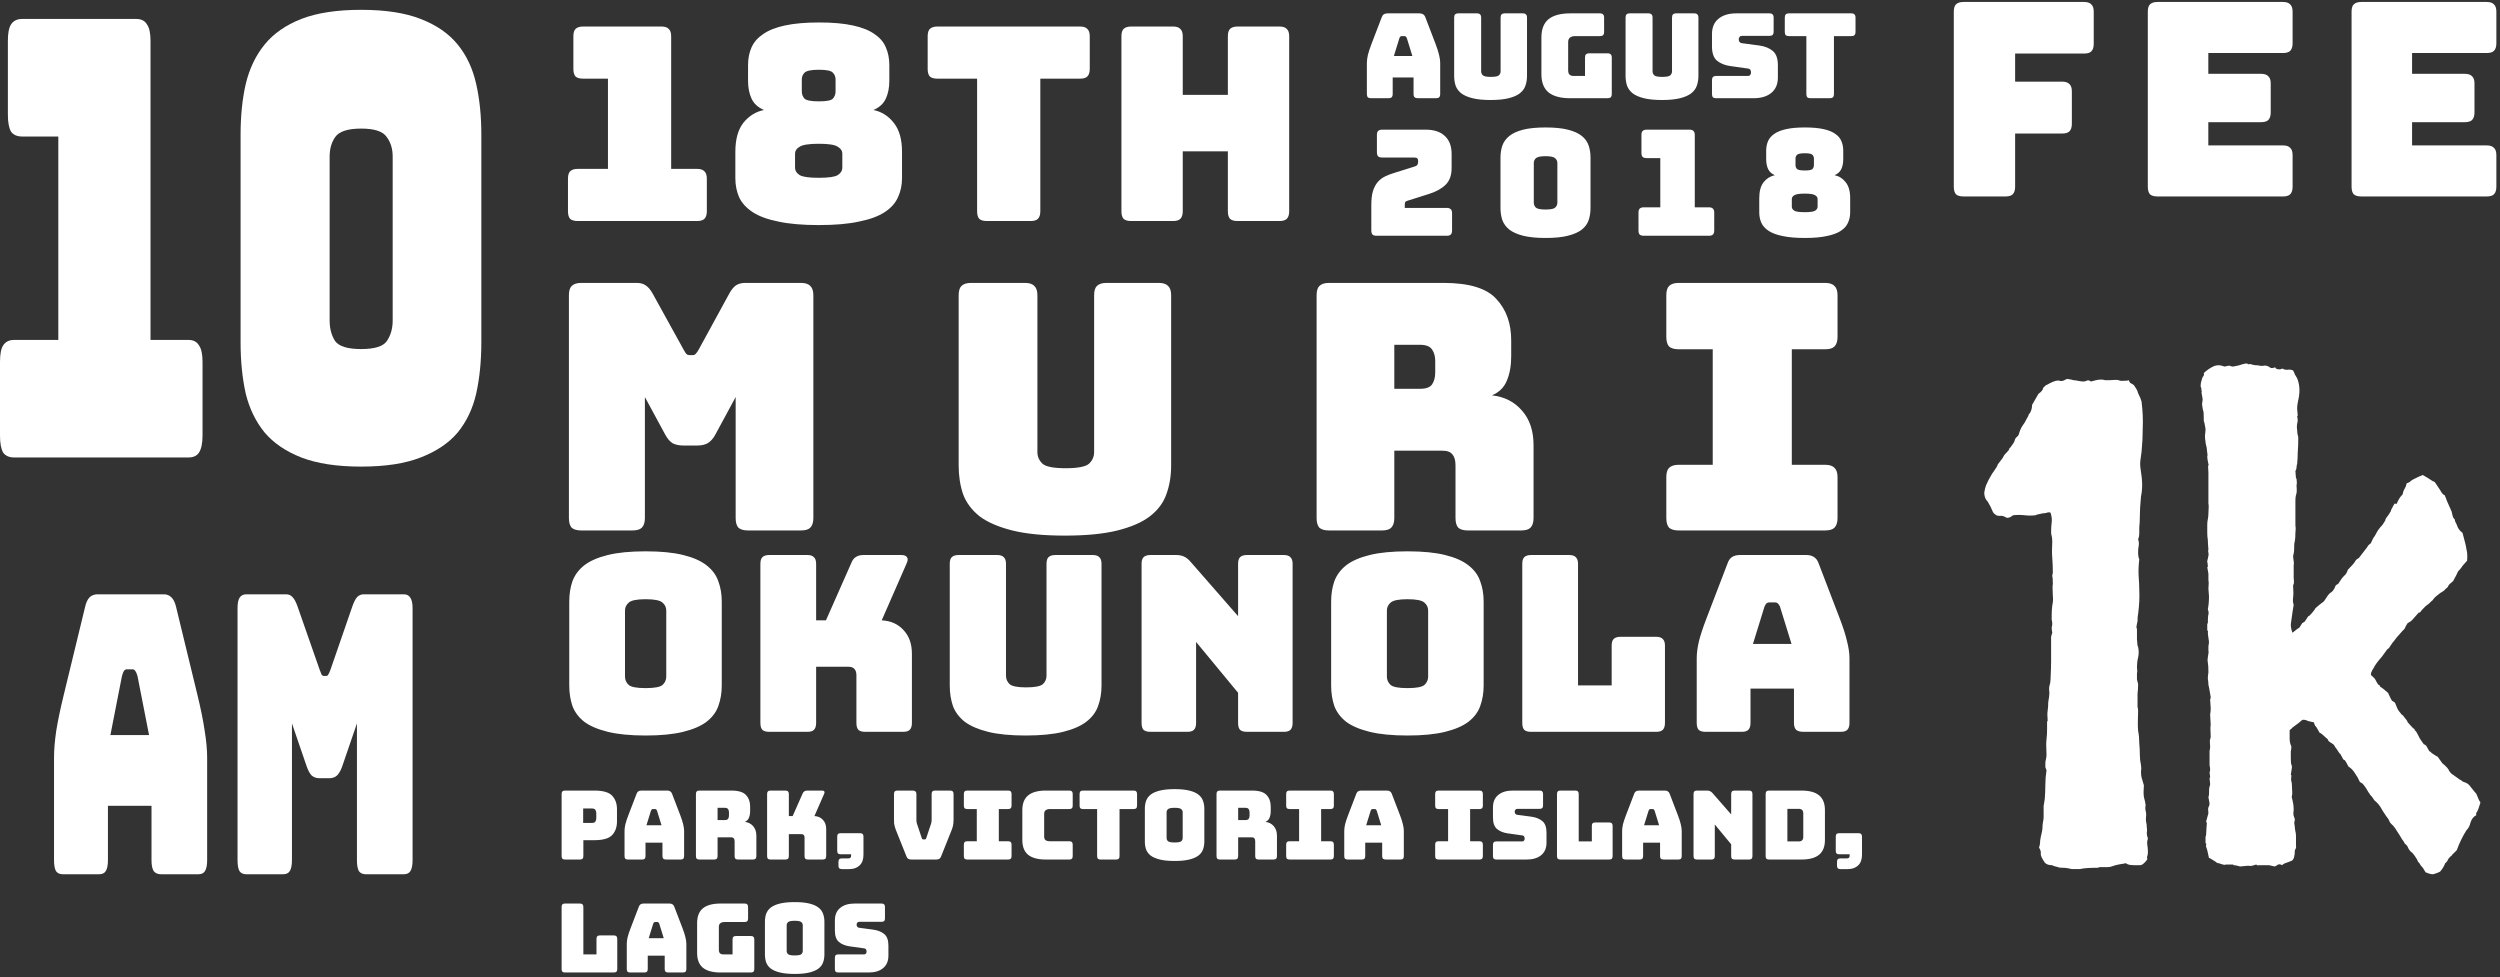 <svg width="1018" height="398" viewBox="0 0 1018 398" fill="none" xmlns="http://www.w3.org/2000/svg">
<rect x="0" y="0" width="1018" height="398" fill="#333333" stroke="none"/>
<path d="M28.93 47H4.62C3.923 47 3.41 46.853 3.08 46.56C2.787 46.23 2.64 45.717 2.64 45.02V38.365C2.64 37.668 2.787 37.173 3.08 36.88C3.41 36.55 3.923 36.385 4.62 36.385H10.78V18.015H5.72C5.023 18.015 4.51 17.868 4.18 17.575C3.887 17.245 3.74 16.732 3.74 16.035V9.38C3.74 8.683 3.887 8.188 4.18 7.895C4.51 7.565 5.023 7.4 5.72 7.4H21.67C22.367 7.4 22.862 7.565 23.155 7.895C23.485 8.188 23.65 8.683 23.65 9.38V36.385H28.93C29.627 36.385 30.122 36.55 30.415 36.88C30.745 37.173 30.91 37.668 30.91 38.365V45.02C30.91 45.717 30.745 46.23 30.415 46.56C30.122 46.853 29.627 47 28.93 47ZM70.652 32.92V38.255C70.652 39.685 70.377 40.987 69.827 42.16C69.314 43.333 68.416 44.342 67.132 45.185C65.849 46.028 64.107 46.67 61.907 47.11C59.744 47.587 57.012 47.825 53.712 47.825C50.412 47.825 47.662 47.587 45.462 47.11C43.262 46.67 41.521 46.028 40.237 45.185C38.954 44.342 38.037 43.333 37.487 42.16C36.974 40.987 36.717 39.685 36.717 38.255V32.92C36.717 30.353 37.267 28.373 38.367 26.98C39.504 25.587 40.897 24.725 42.547 24.395C41.337 23.882 40.494 23.112 40.017 22.085C39.541 21.058 39.302 19.848 39.302 18.455V15.265C39.302 13.908 39.541 12.698 40.017 11.635C40.494 10.572 41.282 9.673 42.382 8.94C43.482 8.17 44.967 7.583 46.837 7.18C48.707 6.777 51.017 6.575 53.767 6.575C56.517 6.575 58.809 6.777 60.642 7.18C62.512 7.583 63.979 8.17 65.042 8.94C66.142 9.673 66.912 10.572 67.352 11.635C67.829 12.698 68.067 13.908 68.067 15.265V18.455C68.067 19.848 67.829 21.058 67.352 22.085C66.876 23.112 66.032 23.882 64.822 24.395C66.472 24.725 67.847 25.587 68.947 26.98C70.084 28.373 70.652 30.353 70.652 32.92ZM50.247 20.6C50.247 21.187 50.431 21.682 50.797 22.085C51.201 22.452 52.172 22.635 53.712 22.635C55.289 22.635 56.242 22.452 56.572 22.085C56.939 21.682 57.122 21.187 57.122 20.6V18.18C57.122 17.63 56.939 17.172 56.572 16.805C56.242 16.402 55.289 16.2 53.712 16.2C52.172 16.2 51.201 16.402 50.797 16.805C50.431 17.172 50.247 17.63 50.247 18.18V20.6ZM48.872 36.165C48.872 36.752 49.184 37.247 49.807 37.65C50.431 38.017 51.732 38.2 53.712 38.2C55.692 38.2 56.976 38.017 57.562 37.65C58.186 37.247 58.497 36.752 58.497 36.165V33.25C58.497 32.7 58.186 32.242 57.562 31.875C56.976 31.472 55.692 31.27 53.712 31.27C51.732 31.27 50.431 31.472 49.807 31.875C49.184 32.242 48.872 32.7 48.872 33.25V36.165ZM96.829 47H87.919C87.222 47 86.709 46.853 86.379 46.56C86.085 46.23 85.939 45.717 85.939 45.02V18.015H77.854C77.157 18.015 76.644 17.868 76.314 17.575C76.02 17.245 75.874 16.732 75.874 16.035V9.38C75.874 8.683 76.02 8.188 76.314 7.895C76.644 7.565 77.157 7.4 77.854 7.4H106.894C107.59 7.4 108.085 7.565 108.379 7.895C108.709 8.188 108.874 8.683 108.874 9.38V16.035C108.874 16.732 108.709 17.245 108.379 17.575C108.085 17.868 107.59 18.015 106.894 18.015H98.809V45.02C98.809 45.717 98.644 46.23 98.314 46.56C98.02 46.853 97.525 47 96.829 47ZM125.828 47H117.303C116.606 47 116.093 46.853 115.763 46.56C115.469 46.23 115.323 45.717 115.323 45.02V9.38C115.323 8.683 115.469 8.188 115.763 7.895C116.093 7.565 116.606 7.4 117.303 7.4H125.828C126.524 7.4 127.019 7.565 127.313 7.895C127.643 8.188 127.808 8.683 127.808 9.38V21.315H136.993V9.38C136.993 8.683 137.139 8.188 137.433 7.895C137.763 7.565 138.276 7.4 138.973 7.4H147.498C148.194 7.4 148.689 7.565 148.983 7.895C149.313 8.188 149.478 8.683 149.478 9.38V45.02C149.478 45.717 149.313 46.23 148.983 46.56C148.689 46.853 148.194 47 147.498 47H138.973C138.276 47 137.763 46.853 137.433 46.56C137.139 46.23 136.993 45.717 136.993 45.02V32.81H127.808V45.02C127.808 45.717 127.643 46.23 127.313 46.56C127.019 46.853 126.524 47 125.828 47Z" transform="translate(226 -4) scale(2)" fill="white"/>
<path d="M7.92 8.76L6.792 12.408H10.56L9.432 8.76C9.368 8.616 9.296 8.512 9.216 8.448C9.152 8.384 9.072 8.352 8.976 8.352H8.376C8.28 8.352 8.192 8.384 8.112 8.448C8.048 8.512 7.984 8.616 7.92 8.76ZM6.552 20.136C6.552 20.44 6.48 20.664 6.336 20.808C6.208 20.936 5.992 21 5.688 21H2.16C1.856 21 1.632 20.936 1.488 20.808C1.36 20.664 1.296 20.44 1.296 20.136V13.8C1.296 13.32 1.368 12.768 1.512 12.144C1.672 11.52 1.912 10.792 2.232 9.96L4.32 4.512C4.416 4.24 4.56 4.04 4.752 3.912C4.96 3.784 5.224 3.72 5.544 3.72H12C12.304 3.72 12.552 3.784 12.744 3.912C12.952 4.04 13.104 4.24 13.2 4.512L15.288 9.96C15.608 10.792 15.84 11.52 15.984 12.144C16.144 12.768 16.224 13.32 16.224 13.8V20.136C16.224 20.44 16.152 20.664 16.008 20.808C15.88 20.936 15.664 21 15.36 21H11.736C11.416 21 11.176 20.936 11.016 20.808C10.872 20.664 10.8 20.44 10.8 20.136V16.776H6.552V20.136ZM33.899 16.464C33.899 17.2 33.787 17.872 33.563 18.48C33.355 19.072 32.971 19.584 32.411 20.016C31.867 20.432 31.115 20.76 30.155 21C29.195 21.24 27.971 21.36 26.483 21.36C24.995 21.36 23.771 21.24 22.811 21C21.851 20.76 21.091 20.432 20.531 20.016C19.987 19.584 19.603 19.072 19.379 18.48C19.171 17.872 19.067 17.2 19.067 16.464V4.584C19.067 4.28 19.131 4.064 19.259 3.936C19.403 3.792 19.627 3.72 19.931 3.72H23.699C24.003 3.72 24.219 3.792 24.347 3.936C24.491 4.064 24.563 4.28 24.563 4.584V15.528C24.563 15.848 24.683 16.12 24.923 16.344C25.163 16.552 25.699 16.656 26.531 16.656C27.379 16.656 27.923 16.552 28.163 16.344C28.403 16.12 28.523 15.848 28.523 15.528V4.584C28.523 4.28 28.587 4.064 28.715 3.936C28.859 3.792 29.083 3.72 29.387 3.72H33.035C33.339 3.72 33.555 3.792 33.683 3.936C33.827 4.064 33.899 4.28 33.899 4.584V16.464ZM50.294 21H42.733C40.733 21 39.245 20.6 38.27 19.8C37.309 19 36.83 17.768 36.83 16.104V8.616C36.83 6.952 37.309 5.72 38.27 4.92C39.245 4.12 40.733 3.72 42.733 3.72H48.733C49.038 3.72 49.254 3.792 49.382 3.936C49.526 4.064 49.597 4.28 49.597 4.584V7.488C49.597 7.792 49.526 8.016 49.382 8.16C49.254 8.288 49.038 8.352 48.733 8.352H43.742C43.245 8.352 42.877 8.456 42.638 8.664C42.398 8.856 42.278 9.152 42.278 9.552V15.288C42.278 15.688 42.365 15.984 42.541 16.176C42.733 16.368 43.014 16.464 43.382 16.464H45.709V12.72C45.709 12.416 45.773 12.2 45.901 12.072C46.045 11.928 46.27 11.856 46.574 11.856H50.294C50.597 11.856 50.813 11.928 50.941 12.072C51.086 12.2 51.157 12.416 51.157 12.72V20.136C51.157 20.44 51.086 20.664 50.941 20.808C50.813 20.936 50.597 21 50.294 21ZM68.798 16.464C68.798 17.2 68.686 17.872 68.462 18.48C68.254 19.072 67.87 19.584 67.31 20.016C66.766 20.432 66.014 20.76 65.054 21C64.094 21.24 62.87 21.36 61.382 21.36C59.894 21.36 58.67 21.24 57.71 21C56.75 20.76 55.99 20.432 55.43 20.016C54.886 19.584 54.502 19.072 54.278 18.48C54.07 17.872 53.966 17.2 53.966 16.464V4.584C53.966 4.28 54.03 4.064 54.158 3.936C54.302 3.792 54.526 3.72 54.83 3.72H58.598C58.902 3.72 59.118 3.792 59.246 3.936C59.39 4.064 59.462 4.28 59.462 4.584V15.528C59.462 15.848 59.582 16.12 59.822 16.344C60.062 16.552 60.598 16.656 61.43 16.656C62.278 16.656 62.822 16.552 63.062 16.344C63.302 16.12 63.422 15.848 63.422 15.528V4.584C63.422 4.28 63.486 4.064 63.614 3.936C63.758 3.792 63.982 3.72 64.286 3.72H67.934C68.238 3.72 68.454 3.792 68.582 3.936C68.726 4.064 68.798 4.28 68.798 4.584V16.464ZM80.008 21H72.424C72.12 21 71.896 20.936 71.752 20.808C71.624 20.664 71.56 20.44 71.56 20.136V17.328C71.56 17.024 71.624 16.808 71.752 16.68C71.896 16.536 72.12 16.464 72.424 16.464H78.88C79.088 16.464 79.24 16.4 79.336 16.272C79.448 16.128 79.504 15.96 79.504 15.768C79.504 15.496 79.448 15.296 79.336 15.168C79.24 15.04 79.088 14.968 78.88 14.952L75.28 14.448C74.16 14.288 73.256 13.92 72.568 13.344C71.896 12.768 71.56 11.808 71.56 10.464V7.944C71.56 6.584 72 5.544 72.88 4.824C73.76 4.088 74.976 3.72 76.528 3.72H83.248C83.552 3.72 83.768 3.792 83.896 3.936C84.04 4.064 84.112 4.28 84.112 4.584V7.44C84.112 7.744 84.04 7.968 83.896 8.112C83.768 8.24 83.552 8.304 83.248 8.304H77.656C77.448 8.304 77.288 8.376 77.176 8.52C77.064 8.648 77.008 8.816 77.008 9.024C77.008 9.232 77.064 9.408 77.176 9.552C77.288 9.696 77.448 9.776 77.656 9.792L81.232 10.272C82.352 10.432 83.256 10.8 83.944 11.376C84.632 11.952 84.976 12.912 84.976 14.256V16.776C84.976 18.136 84.528 19.184 83.632 19.92C82.752 20.64 81.544 21 80.008 21ZM95.527 21H91.639C91.335 21 91.111 20.936 90.967 20.808C90.839 20.664 90.775 20.44 90.775 20.136V8.352H87.247C86.943 8.352 86.719 8.288 86.575 8.16C86.447 8.016 86.383 7.792 86.383 7.488V4.584C86.383 4.28 86.447 4.064 86.575 3.936C86.719 3.792 86.943 3.72 87.247 3.72H99.919C100.223 3.72 100.439 3.792 100.567 3.936C100.711 4.064 100.783 4.28 100.783 4.584V7.488C100.783 7.792 100.711 8.016 100.567 8.16C100.439 8.288 100.223 8.352 99.919 8.352H96.391V20.136C96.391 20.44 96.319 20.664 96.175 20.808C96.047 20.936 95.831 21 95.527 21Z" transform="translate(554 -2) scale(2)" fill="white"/>
<path d="M16.56 26H2.28C1.9 26 1.62 25.92 1.44 25.76C1.28 25.58 1.2 25.3 1.2 24.92V19.76C1.2 18.6 1.31 17.65 1.53 16.91C1.77 16.15 2.1 15.53 2.52 15.05C2.94 14.57 3.44 14.19 4.02 13.91C4.6 13.63 5.23 13.39 5.91 13.19L9.93 11.93C10.25 11.85 10.46 11.73 10.56 11.57C10.68 11.41 10.74 11.17 10.74 10.85C10.74 10.55 10.68 10.35 10.56 10.25C10.44 10.13 10.23 10.07 9.93 10.07H3.42C3.04 10.07 2.76 9.99 2.58 9.83C2.42 9.65 2.34 9.37 2.34 8.99V5.48C2.34 5.1 2.42 4.83 2.58 4.67C2.76 4.49 3.04 4.4 3.42 4.4H12.27C13.97 4.4 15.27 4.83 16.17 5.69C17.09 6.53 17.55 7.76 17.55 9.38V12.2C17.55 13.7 17.13 14.85 16.29 15.65C15.45 16.45 14.31 17.07 12.87 17.51L8.79 18.8C8.49 18.88 8.28 18.97 8.16 19.07C8.06 19.17 8.01 19.38 8.01 19.7V20.33H16.56C16.94 20.33 17.21 20.42 17.37 20.6C17.55 20.76 17.64 21.03 17.64 21.41V24.92C17.64 25.3 17.55 25.58 17.37 25.76C17.21 25.92 16.94 26 16.56 26ZM45.83 20.33C45.83 21.25 45.7 22.09 45.44 22.85C45.18 23.59 44.71 24.23 44.03 24.77C43.35 25.29 42.41 25.7 41.21 26C40.03 26.3 38.52 26.45 36.68 26.45C34.84 26.45 33.32 26.3 32.12 26C30.94 25.7 30.01 25.29 29.33 24.77C28.65 24.23 28.17 23.59 27.89 22.85C27.63 22.09 27.5 21.25 27.5 20.33V10.1C27.5 9.18 27.63 8.35 27.89 7.61C28.17 6.85 28.65 6.2 29.33 5.66C30.01 5.12 30.94 4.7 32.12 4.4C33.32 4.1 34.84 3.95 36.68 3.95C38.52 3.95 40.03 4.1 41.21 4.4C42.41 4.7 43.35 5.12 44.03 5.66C44.71 6.2 45.18 6.85 45.44 7.61C45.7 8.35 45.83 9.18 45.83 10.1V20.33ZM34.28 19.25C34.28 19.65 34.42 19.99 34.7 20.27C35 20.53 35.66 20.66 36.68 20.66C37.7 20.66 38.35 20.53 38.63 20.27C38.93 19.99 39.08 19.65 39.08 19.25V11.18C39.08 10.8 38.93 10.48 38.63 10.22C38.35 9.94 37.7 9.8 36.68 9.8C35.66 9.8 35 9.94 34.7 10.22C34.42 10.48 34.28 10.8 34.28 11.18V19.25ZM69.937 26H56.677C56.297 26 56.017 25.92 55.837 25.76C55.677 25.58 55.597 25.3 55.597 24.92V21.29C55.597 20.91 55.677 20.64 55.837 20.48C56.017 20.3 56.297 20.21 56.677 20.21H60.037V10.19H57.277C56.897 10.19 56.617 10.11 56.437 9.95C56.277 9.77 56.197 9.49 56.197 9.11V5.48C56.197 5.1 56.277 4.83 56.437 4.67C56.617 4.49 56.897 4.4 57.277 4.4H65.977C66.357 4.4 66.627 4.49 66.787 4.67C66.967 4.83 67.057 5.1 67.057 5.48V20.21H69.937C70.317 20.21 70.587 20.3 70.747 20.48C70.927 20.64 71.017 20.91 71.017 21.29V24.92C71.017 25.3 70.927 25.58 70.747 25.76C70.587 25.92 70.317 26 69.937 26ZM98.695 18.32V21.23C98.695 22.01 98.545 22.72 98.245 23.36C97.965 24 97.475 24.55 96.775 25.01C96.075 25.47 95.125 25.82 93.925 26.06C92.745 26.32 91.255 26.45 89.455 26.45C87.655 26.45 86.155 26.32 84.955 26.06C83.755 25.82 82.805 25.47 82.105 25.01C81.405 24.55 80.905 24 80.605 23.36C80.325 22.72 80.185 22.01 80.185 21.23V18.32C80.185 16.92 80.485 15.84 81.085 15.08C81.705 14.32 82.465 13.85 83.365 13.67C82.705 13.39 82.245 12.97 81.985 12.41C81.725 11.85 81.595 11.19 81.595 10.43V8.69C81.595 7.95 81.725 7.29 81.985 6.71C82.245 6.13 82.675 5.64 83.275 5.24C83.875 4.82 84.685 4.5 85.705 4.28C86.725 4.06 87.985 3.95 89.485 3.95C90.985 3.95 92.235 4.06 93.235 4.28C94.255 4.5 95.055 4.82 95.635 5.24C96.235 5.64 96.655 6.13 96.895 6.71C97.155 7.29 97.285 7.95 97.285 8.69V10.43C97.285 11.19 97.155 11.85 96.895 12.41C96.635 12.97 96.175 13.39 95.515 13.67C96.415 13.85 97.165 14.32 97.765 15.08C98.385 15.84 98.695 16.92 98.695 18.32ZM87.565 11.6C87.565 11.92 87.665 12.19 87.865 12.41C88.085 12.61 88.615 12.71 89.455 12.71C90.315 12.71 90.835 12.61 91.015 12.41C91.215 12.19 91.315 11.92 91.315 11.6V10.28C91.315 9.98 91.215 9.73 91.015 9.53C90.835 9.31 90.315 9.2 89.455 9.2C88.615 9.2 88.085 9.31 87.865 9.53C87.665 9.73 87.565 9.98 87.565 10.28V11.6ZM86.815 20.09C86.815 20.41 86.985 20.68 87.325 20.9C87.665 21.1 88.375 21.2 89.455 21.2C90.535 21.2 91.235 21.1 91.555 20.9C91.895 20.68 92.065 20.41 92.065 20.09V18.5C92.065 18.2 91.895 17.95 91.555 17.75C91.235 17.53 90.535 17.42 89.455 17.42C88.375 17.42 87.665 17.53 87.325 17.75C86.985 17.95 86.815 18.2 86.815 18.5V20.09Z" transform="translate(556 44) scale(2)" fill="white"/>
<path d="M38.347 91.14H2.888C1.872 91.14 1.123 90.809 0.642 90.148C0.214 89.404 0 88.247 0 86.676V71.672C0 70.101 0.214 68.985 0.642 68.324C1.123 67.58 1.872 67.208 2.888 67.208H11.873V25.792H4.493C3.476 25.792 2.728 25.461 2.246 24.8C1.818 24.056 1.604 22.899 1.604 21.328V6.324C1.604 4.753 1.818 3.637 2.246 2.976C2.728 2.232 3.476 1.86 4.493 1.86H27.757C28.773 1.86 29.495 2.232 29.923 2.976C30.405 3.637 30.645 4.753 30.645 6.324V67.208H38.347C39.363 67.208 40.085 67.58 40.513 68.324C40.994 68.985 41.235 70.101 41.235 71.672V86.676C41.235 88.247 40.994 89.404 40.513 90.148C40.085 90.809 39.363 91.14 38.347 91.14Z" transform="translate(0 4) scale(2)" fill="white"/>
<path d="M98 67.704C98 71.507 97.652 74.979 96.957 78.12C96.262 81.179 95.005 83.824 93.187 86.056C91.368 88.205 88.855 89.9 85.646 91.14C82.49 92.38 78.452 93 73.532 93C68.611 93 64.547 92.38 61.338 91.14C58.182 89.9 55.695 88.205 53.877 86.056C52.059 83.824 50.775 81.179 50.026 78.12C49.331 74.979 48.983 71.507 48.983 67.704V25.42C48.983 21.617 49.331 18.187 50.026 15.128C50.775 11.987 52.059 9.3 53.877 7.068C55.695 4.836 58.182 3.1 61.338 1.86C64.547 0.62 68.611 0 73.532 0C78.452 0 82.49 0.62 85.646 1.86C88.855 3.1 91.368 4.836 93.187 7.068C95.005 9.3 96.262 11.987 96.957 15.128C97.652 18.187 98 21.617 98 25.42V67.704ZM67.114 63.24C67.114 64.893 67.488 66.299 68.237 67.456C69.039 68.531 70.804 69.068 73.532 69.068C76.259 69.068 77.998 68.531 78.746 67.456C79.549 66.299 79.95 64.893 79.95 63.24V29.884C79.95 28.313 79.549 26.991 78.746 25.916C77.998 24.759 76.259 24.18 73.532 24.18C70.804 24.18 69.039 24.759 68.237 25.916C67.488 26.991 67.114 28.313 67.114 29.884V63.24Z" transform="translate(0 4) scale(2)" fill="white"/>
<path d="M13.834 16.625L11.478 28.658H19.347L16.991 16.625C16.857 16.15 16.707 15.807 16.54 15.596C16.406 15.385 16.239 15.279 16.039 15.279H14.786C14.585 15.279 14.402 15.385 14.234 15.596C14.101 15.807 13.967 16.15 13.834 16.625ZM10.976 54.15C10.976 55.153 10.826 55.892 10.525 56.367C10.258 56.789 9.807 57 9.172 57H1.804C1.169 57 0.702 56.789 0.401 56.367C0.134 55.892 0 55.153 0 54.15V33.25C0 31.667 0.15 29.846 0.451 27.788C0.785 25.729 1.286 23.328 1.955 20.583L6.315 2.612C6.516 1.715 6.816 1.056 7.217 0.633C7.652 0.211 8.203 0 8.871 0H22.354C22.989 0 23.507 0.211 23.908 0.633C24.342 1.056 24.66 1.715 24.86 2.612L29.221 20.583C29.889 23.328 30.373 25.729 30.674 27.788C31.008 29.846 31.175 31.667 31.175 33.25V54.15C31.175 55.153 31.025 55.892 30.724 56.367C30.457 56.789 30.006 57 29.371 57H21.803C21.134 57 20.633 56.789 20.299 56.367C19.998 55.892 19.848 55.153 19.848 54.15V43.067H10.976V54.15Z" transform="translate(22 242) scale(2)" fill="white"/>
<path d="M46.636 57H39.168C38.533 57 38.066 56.789 37.765 56.367C37.498 55.892 37.364 55.153 37.364 54.15V2.85C37.364 1.847 37.498 1.135 37.765 0.713C38.066 0.237 38.533 0 39.168 0H47.238C47.772 0 48.207 0.185 48.541 0.554C48.908 0.924 49.242 1.531 49.543 2.375L54.054 15.279C54.221 15.754 54.355 16.097 54.455 16.308C54.589 16.519 54.756 16.625 54.956 16.625H55.407C55.608 16.625 55.758 16.519 55.858 16.308C55.992 16.097 56.143 15.754 56.31 15.279L60.77 2.375C61.071 1.531 61.389 0.924 61.723 0.554C62.09 0.185 62.541 0 63.076 0H71.196C71.831 0 72.282 0.237 72.549 0.713C72.85 1.135 73 1.847 73 2.85V54.15C73 55.153 72.85 55.892 72.549 56.367C72.282 56.789 71.831 57 71.196 57H63.477C62.842 57 62.374 56.789 62.074 56.367C61.806 55.892 61.673 55.153 61.673 54.15V26.283L58.715 34.913C58.415 35.81 58.047 36.469 57.613 36.892C57.212 37.261 56.694 37.446 56.059 37.446H54.054C53.419 37.446 52.885 37.261 52.45 36.892C52.049 36.469 51.699 35.81 51.398 34.913L48.441 26.283V54.15C48.441 55.153 48.29 55.892 47.989 56.367C47.722 56.789 47.271 57 46.636 57Z" transform="translate(22 242) scale(2)" fill="white"/>
<path d="M17.78 60H7.35C6.463 60 5.81 59.813 5.39 59.44C5.017 59.02 4.83 58.367 4.83 57.48V12.12C4.83 11.233 5.017 10.603 5.39 10.23C5.81 9.81 6.463 9.6 7.35 9.6H18.62C19.367 9.6 19.973 9.763 20.44 10.09C20.953 10.417 21.42 10.953 21.84 11.7L28.14 23.11C28.373 23.53 28.56 23.833 28.7 24.02C28.887 24.207 29.12 24.3 29.4 24.3H30.03C30.31 24.3 30.52 24.207 30.66 24.02C30.847 23.833 31.057 23.53 31.29 23.11L37.52 11.7C37.94 10.953 38.383 10.417 38.85 10.09C39.363 9.763 39.993 9.6 40.74 9.6H52.08C52.967 9.6 53.597 9.81 53.97 10.23C54.39 10.603 54.6 11.233 54.6 12.12V57.48C54.6 58.367 54.39 59.02 53.97 59.44C53.597 59.813 52.967 60 52.08 60H41.3C40.413 60 39.76 59.813 39.34 59.44C38.967 59.02 38.78 58.367 38.78 57.48V32.84L34.65 40.47C34.23 41.263 33.717 41.847 33.11 42.22C32.55 42.547 31.827 42.71 30.94 42.71H28.14C27.253 42.71 26.507 42.547 25.9 42.22C25.34 41.847 24.85 41.263 24.43 40.47L20.3 32.84V57.48C20.3 58.367 20.09 59.02 19.67 59.44C19.297 59.813 18.667 60 17.78 60ZM127.444 46.77C127.444 48.917 127.118 50.877 126.464 52.65C125.858 54.377 124.738 55.87 123.104 57.13C121.518 58.343 119.324 59.3 116.524 60C113.724 60.7 110.154 61.05 105.814 61.05C101.474 61.05 97.904 60.7 95.104 60C92.304 59.3 90.088 58.343 88.454 57.13C86.868 55.87 85.748 54.377 85.094 52.65C84.488 50.877 84.184 48.917 84.184 46.77V12.12C84.184 11.233 84.371 10.603 84.744 10.23C85.164 9.81 85.818 9.6 86.704 9.6H97.694C98.581 9.6 99.211 9.81 99.584 10.23C100.004 10.603 100.214 11.233 100.214 12.12V44.04C100.214 44.973 100.564 45.767 101.264 46.42C101.964 47.027 103.528 47.33 105.954 47.33C108.428 47.33 110.014 47.027 110.714 46.42C111.414 45.767 111.764 44.973 111.764 44.04V12.12C111.764 11.233 111.951 10.603 112.324 10.23C112.744 9.81 113.398 9.6 114.284 9.6H124.924C125.811 9.6 126.441 9.81 126.814 10.23C127.234 10.603 127.444 11.233 127.444 12.12V46.77ZM172.881 22.2V31.16H178.131C179.344 31.16 180.161 30.857 180.581 30.25C181.001 29.597 181.211 28.803 181.211 27.87V25.49C181.211 24.557 181.001 23.787 180.581 23.18C180.161 22.527 179.344 22.2 178.131 22.2H172.881ZM170.361 60H159.581C158.694 60 158.041 59.813 157.621 59.44C157.248 59.02 157.061 58.367 157.061 57.48V12.12C157.061 11.233 157.248 10.603 157.621 10.23C158.041 9.81 158.694 9.6 159.581 9.6H182.891C188.118 9.6 191.711 10.697 193.671 12.89C195.678 15.037 196.681 17.837 196.681 21.29V24.51C196.681 26.47 196.378 28.15 195.771 29.55C195.211 30.903 194.208 31.883 192.761 32.49C195.281 32.77 197.311 33.797 198.851 35.57C200.438 37.343 201.231 39.7 201.231 42.64V57.48C201.231 58.367 201.021 59.02 200.601 59.44C200.228 59.813 199.598 60 198.711 60H187.861C186.974 60 186.321 59.813 185.901 59.44C185.528 59.02 185.341 58.367 185.341 57.48V46.77C185.341 45.743 185.131 44.997 184.711 44.53C184.338 44.017 183.661 43.76 182.681 43.76H172.881V57.48C172.881 58.367 172.671 59.02 172.251 59.44C171.878 59.813 171.248 60 170.361 60ZM230.782 60C229.896 60 229.242 59.813 228.822 59.44C228.449 59.02 228.262 58.367 228.262 57.48V49.15C228.262 48.263 228.449 47.633 228.822 47.26C229.242 46.84 229.896 46.63 230.782 46.63H237.712V23.11H230.782C229.896 23.11 229.242 22.923 228.822 22.55C228.449 22.13 228.262 21.477 228.262 20.59V12.12C228.262 11.233 228.449 10.603 228.822 10.23C229.242 9.81 229.896 9.6 230.782 9.6H260.602C261.489 9.6 262.119 9.81 262.492 10.23C262.912 10.603 263.122 11.233 263.122 12.12V20.59C263.122 21.477 262.912 22.13 262.492 22.55C262.119 22.923 261.489 23.11 260.602 23.11H253.812V46.63H260.602C261.489 46.63 262.119 46.84 262.492 47.26C262.912 47.633 263.122 48.263 263.122 49.15V57.48C263.122 58.367 262.912 59.02 262.492 59.44C262.119 59.813 261.489 60 260.602 60H230.782Z" transform="translate(222 96) scale(2)" fill="white"/>
<path d="M14.3 47H5.775C5.078 47 4.565 46.853 4.235 46.56C3.942 46.23 3.795 45.717 3.795 45.02V9.38C3.795 8.683 3.942 8.188 4.235 7.895C4.565 7.565 5.078 7.4 5.775 7.4H30.305C31.002 7.4 31.497 7.565 31.79 7.895C32.12 8.188 32.285 8.683 32.285 9.38V15.925C32.285 16.622 32.12 17.135 31.79 17.465C31.497 17.758 31.002 17.905 30.305 17.905H16.28V23.625H25.85C26.547 23.625 27.042 23.79 27.335 24.12C27.665 24.413 27.83 24.908 27.83 25.605V32.205C27.83 32.902 27.665 33.415 27.335 33.745C27.042 34.038 26.547 34.185 25.85 34.185H16.28V45.02C16.28 45.717 16.115 46.23 15.785 46.56C15.492 46.853 14.997 47 14.3 47ZM70.794 47H45.274C44.577 47 44.064 46.853 43.734 46.56C43.441 46.23 43.294 45.717 43.294 45.02V9.38C43.294 8.683 43.441 8.188 43.734 7.895C44.064 7.565 44.577 7.4 45.274 7.4H70.794C71.491 7.4 71.986 7.565 72.279 7.895C72.609 8.188 72.774 8.683 72.774 9.38V15.815C72.774 16.512 72.609 17.025 72.279 17.355C71.986 17.648 71.491 17.795 70.794 17.795H55.614V22.03H66.339C67.036 22.03 67.531 22.195 67.824 22.525C68.154 22.818 68.319 23.313 68.319 24.01V29.895C68.319 30.592 68.154 31.105 67.824 31.435C67.531 31.728 67.036 31.875 66.339 31.875H55.614V36.605H70.794C71.491 36.605 71.986 36.77 72.279 37.1C72.609 37.393 72.774 37.888 72.774 38.585V45.02C72.774 45.717 72.609 46.23 72.279 46.56C71.986 46.853 71.491 47 70.794 47ZM112.28 47H86.76C86.064 47 85.55 46.853 85.22 46.56C84.927 46.23 84.78 45.717 84.78 45.02V9.38C84.78 8.683 84.927 8.188 85.22 7.895C85.55 7.565 86.064 7.4 86.76 7.4H112.28C112.977 7.4 113.472 7.565 113.765 7.895C114.095 8.188 114.26 8.683 114.26 9.38V15.815C114.26 16.512 114.095 17.025 113.765 17.355C113.472 17.648 112.977 17.795 112.28 17.795H97.1V22.03H107.825C108.522 22.03 109.017 22.195 109.31 22.525C109.64 22.818 109.805 23.313 109.805 24.01V29.895C109.805 30.592 109.64 31.105 109.31 31.435C109.017 31.728 108.522 31.875 107.825 31.875H97.1V36.605H112.28C112.977 36.605 113.472 36.77 113.765 37.1C114.095 37.393 114.26 37.888 114.26 38.585V45.02C114.26 45.717 114.095 46.23 113.765 46.56C113.472 46.853 112.977 47 112.28 47Z" transform="translate(788 -14) scale(2)" fill="white"/>
<path d="M16.892 3.146C17.518 3.234 17.948 3.322 18.182 3.41C18.417 3.41 18.73 3.454 19.121 3.542C19.981 3.719 20.529 3.719 20.763 3.542C21.076 3.366 21.389 3.41 21.701 3.675C22.093 3.587 22.444 3.498 22.757 3.41C23.07 3.322 23.422 3.278 23.813 3.278C24.048 3.278 24.321 3.322 24.634 3.41C24.947 3.41 25.221 3.41 25.455 3.41C26.472 3.322 27.098 3.322 27.332 3.41C27.567 3.498 27.762 3.542 27.919 3.542C28.779 3.542 29.287 3.498 29.444 3.41C29.522 3.763 29.678 3.983 29.913 4.071C30.148 4.159 30.343 4.291 30.499 4.468C30.969 5.173 31.203 5.569 31.203 5.657C31.203 5.745 31.242 5.878 31.321 6.054C31.712 6.847 31.946 7.42 32.024 7.772C32.259 9.711 32.337 11.517 32.259 13.192C32.259 14.778 32.181 16.364 32.024 17.95C31.946 18.479 31.868 19.052 31.79 19.669C31.712 20.197 31.712 20.726 31.79 21.255C32.024 22.665 32.142 23.81 32.142 24.691C32.142 25.573 32.063 26.366 31.907 27.071C31.751 28.745 31.672 30.067 31.672 31.036C31.672 31.917 31.633 32.71 31.555 33.415C31.555 33.592 31.555 33.944 31.555 34.473C31.555 35.002 31.477 35.442 31.321 35.795C31.477 36.235 31.516 36.676 31.438 37.116C31.36 37.557 31.321 37.998 31.321 38.438C31.321 39.055 31.399 39.54 31.555 39.892C31.399 41.214 31.36 42.404 31.438 43.461C31.516 44.43 31.555 45.312 31.555 46.105C31.633 47.603 31.555 49.233 31.321 50.995C31.242 51.26 31.203 51.745 31.203 52.449C31.047 53.154 30.969 53.595 30.969 53.771C31.047 53.859 31.086 53.992 31.086 54.168V56.151C31.164 56.944 31.203 57.384 31.203 57.472C31.282 57.56 31.321 57.648 31.321 57.737C31.477 58.442 31.477 59.147 31.321 59.852C31.164 60.468 31.086 61.129 31.086 61.834C31.164 62.539 31.164 62.936 31.086 63.024C31.086 63.112 31.086 63.244 31.086 63.42C31.086 63.773 31.086 64.081 31.086 64.346C31.164 64.61 31.242 64.918 31.321 65.271C31.321 65.976 31.282 66.637 31.203 67.254C31.203 67.782 31.203 68.399 31.203 69.104C31.203 69.369 31.203 69.633 31.203 69.897C31.282 70.162 31.321 70.426 31.321 70.69C31.242 72.541 31.242 73.907 31.321 74.788C31.477 75.581 31.555 76.418 31.555 77.299C31.633 78.093 31.672 78.886 31.672 79.679C31.672 80.384 31.751 81.089 31.907 81.794C31.985 82.234 31.985 82.675 31.907 83.115C31.907 83.556 31.946 83.953 32.024 84.305C32.103 84.569 32.181 84.834 32.259 85.098C32.337 85.362 32.415 85.627 32.494 85.891C32.415 86.861 32.415 87.654 32.494 88.27C32.65 88.799 32.767 89.328 32.846 89.857C32.767 90.297 32.767 90.694 32.846 91.046C32.924 91.311 32.963 91.575 32.963 91.839C32.885 92.544 32.885 93.073 32.963 93.425C33.041 93.69 33.08 93.998 33.08 94.351C33.158 94.791 33.158 95.188 33.08 95.54C33.08 95.893 33.158 96.289 33.315 96.73C33.158 97.171 33.119 97.611 33.197 98.052C33.276 98.493 33.315 98.977 33.315 99.506C33.315 99.77 33.276 100.035 33.197 100.299C33.119 100.475 33.119 100.695 33.197 100.96C32.572 101.841 32.024 102.238 31.555 102.149C31.164 102.149 30.812 102.149 30.499 102.149C29.639 102.149 29.092 102.017 28.857 101.753C27.762 101.929 27.058 102.061 26.746 102.149C26.433 102.238 26.159 102.326 25.924 102.414C25.69 102.502 25.416 102.546 25.103 102.546C24.869 102.546 24.673 102.546 24.517 102.546C24.048 102.546 23.696 102.546 23.461 102.546C23.305 102.634 23.148 102.678 22.992 102.678C21.35 102.678 20.177 102.766 19.473 102.943H17.83C17.127 102.766 16.501 102.678 15.954 102.678C15.484 102.678 15.171 102.634 15.015 102.546C14.233 102.37 13.842 102.238 13.842 102.149C13.842 102.149 13.803 102.149 13.725 102.149C13.099 102.149 12.63 101.973 12.317 101.621C11.77 100.828 11.496 100.255 11.496 99.902C11.574 99.462 11.457 99.021 11.144 98.581C11.3 98.14 11.379 97.655 11.379 97.127C11.457 96.598 11.574 96.025 11.73 95.408C11.809 95.056 11.848 94.747 11.848 94.483C11.848 94.13 11.887 93.734 11.965 93.293C12.043 92.941 12.082 92.632 12.082 92.368C12.082 92.104 12.082 91.927 12.082 91.839C12.082 91.222 12.082 90.65 12.082 90.121C12.161 89.592 12.239 89.108 12.317 88.667C12.395 87.61 12.434 86.64 12.434 85.759C12.434 84.79 12.513 83.82 12.669 82.851C12.591 82.587 12.513 82.366 12.434 82.19C12.434 82.014 12.434 81.749 12.434 81.397C12.434 81.133 12.473 80.868 12.552 80.604C12.63 80.251 12.669 79.943 12.669 79.679C12.591 78.181 12.591 77.123 12.669 76.506C12.747 75.889 12.786 75.229 12.786 74.524C12.786 73.554 12.786 73.026 12.786 72.938C12.864 72.849 12.904 72.761 12.904 72.673C12.825 71.792 12.825 71.131 12.904 70.69C12.982 70.162 13.021 69.589 13.021 68.972C13.177 68.091 13.255 67.474 13.255 67.121C13.177 66.593 13.177 66.108 13.255 65.668C13.412 65.227 13.49 64.786 13.49 64.346C13.568 62.671 13.607 61.438 13.607 60.645C13.607 59.852 13.607 58.882 13.607 57.737C13.607 56.503 13.607 55.798 13.607 55.622C13.686 55.357 13.764 55.093 13.842 54.829C13.764 54.388 13.725 54.036 13.725 53.771C13.803 53.507 13.842 53.242 13.842 52.978C13.842 52.714 13.803 52.449 13.725 52.185C13.725 51.833 13.725 51.524 13.725 51.26C13.725 50.555 13.764 49.894 13.842 49.277C13.998 48.66 14.038 47.999 13.959 47.294C13.881 45.972 13.881 45.179 13.959 44.915C13.959 44.034 13.92 43.505 13.842 43.329C13.842 43.065 13.881 42.844 13.959 42.668C13.959 41.523 13.92 40.509 13.842 39.628C13.764 38.658 13.764 37.557 13.842 36.323C13.842 35.795 13.803 35.398 13.725 35.134C13.646 34.869 13.607 34.605 13.607 34.341C13.607 33.636 13.646 32.975 13.725 32.358C13.803 31.741 13.725 31.08 13.49 30.375C13.255 30.287 13.021 30.287 12.786 30.375C12.552 30.463 12.278 30.507 11.965 30.507C11.027 30.684 10.518 30.816 10.44 30.904C9.736 30.992 8.993 30.992 8.211 30.904C7.429 30.816 6.647 30.816 5.865 30.904C5.709 30.992 5.513 31.124 5.279 31.3C5.044 31.389 4.81 31.433 4.575 31.433C4.027 31.08 3.558 30.948 3.167 31.036C2.854 31.036 2.62 30.992 2.463 30.904C2.151 30.728 1.916 30.507 1.76 30.243C1.603 29.89 1.447 29.538 1.29 29.186C0.821 28.304 0.547 27.864 0.469 27.864C0.391 27.776 0.313 27.643 0.235 27.467C0.078 27.115 0 26.718 0 26.278C0.078 25.749 0.196 25.264 0.352 24.824C0.743 23.942 1.056 23.326 1.29 22.973C1.525 22.532 1.72 22.224 1.877 22.048C2.424 21.255 2.698 20.814 2.698 20.726C2.698 20.638 2.737 20.55 2.815 20.462C3.519 19.58 3.871 19.096 3.871 19.008C3.949 18.831 4.067 18.655 4.223 18.479C4.849 17.862 5.122 17.51 5.044 17.422C5.044 17.333 5.083 17.289 5.161 17.289C5.865 16.408 6.217 15.835 6.217 15.571C6.295 15.307 6.452 15.086 6.686 14.91C6.921 14.734 7.077 14.425 7.156 13.985C7.312 13.544 7.468 13.192 7.625 12.927C8.172 12.134 8.446 11.694 8.446 11.605C8.915 10.812 9.111 10.416 9.033 10.416C9.033 10.328 9.111 10.24 9.267 10.152C9.58 9.623 9.736 9.05 9.736 8.433C10.284 7.464 10.714 6.715 11.027 6.186C11.652 5.745 11.965 5.349 11.965 4.996C12.356 4.556 12.63 4.336 12.786 4.336C12.943 4.247 13.099 4.159 13.255 4.071C14.272 3.542 14.976 3.366 15.367 3.542C15.758 3.631 16.149 3.542 16.54 3.278L16.892 3.146Z" transform="translate(808 148) scale(2)" fill="white"/>
<path d="M62.876 1.428C63.032 1.692 63.149 1.956 63.228 2.221C63.384 2.485 63.541 2.749 63.697 3.014C64.166 4.159 64.283 5.437 64.049 6.847C63.971 7.199 63.892 7.596 63.814 8.037C63.736 8.389 63.697 8.786 63.697 9.226C63.775 9.931 63.814 10.372 63.814 10.548C63.814 10.636 63.775 10.724 63.697 10.812C63.853 11.341 63.853 11.826 63.697 12.266C63.619 12.707 63.619 13.148 63.697 13.588C63.697 14.029 63.775 14.514 63.931 15.042C63.931 16.276 63.892 17.333 63.814 18.215C63.814 19.008 63.775 19.757 63.697 20.462C63.619 20.638 63.58 20.858 63.58 21.122C63.58 21.387 63.501 21.651 63.345 21.916C63.423 22.885 63.462 23.37 63.462 23.37C63.541 23.37 63.58 23.414 63.58 23.502C63.658 24.207 63.658 24.603 63.58 24.691C63.58 24.691 63.58 24.779 63.58 24.956C63.658 25.837 63.619 26.454 63.462 26.806C63.384 27.071 63.345 27.423 63.345 27.864V31.565C63.345 32.005 63.345 32.49 63.345 33.019C63.423 33.459 63.423 33.944 63.345 34.473C63.345 35.266 63.306 35.839 63.228 36.191C63.149 36.456 63.11 36.676 63.11 36.852C63.11 37.821 63.071 38.438 62.993 38.703C62.915 38.967 62.876 39.187 62.876 39.364C63.032 40.245 63.071 40.818 62.993 41.082C62.993 41.346 62.993 41.611 62.993 41.875V43.593C63.071 44.298 63.071 44.739 62.993 44.915C62.915 45.003 62.876 45.135 62.876 45.312C62.954 46.281 62.954 47.074 62.876 47.691C62.797 48.22 62.837 48.704 62.993 49.145L62.758 50.599C62.602 51.656 62.485 52.493 62.407 53.11C62.407 53.727 62.524 54.3 62.758 54.829C63.384 54.3 63.853 53.947 64.166 53.771C64.479 53.242 64.674 52.934 64.753 52.846C64.909 52.758 65.065 52.67 65.222 52.582C65.691 51.877 65.926 51.524 65.926 51.524C66.004 51.436 66.082 51.392 66.16 51.392C66.708 50.863 67.138 50.334 67.451 49.806C68.154 49.189 68.585 48.837 68.741 48.748C68.897 48.66 69.054 48.528 69.21 48.352C69.758 47.471 70.149 46.942 70.383 46.766C70.696 46.589 70.931 46.369 71.087 46.105C71.243 45.928 71.361 45.708 71.439 45.444C71.517 45.179 71.713 45.003 72.026 44.915C72.573 44.034 73.003 43.461 73.316 43.197C73.629 42.932 73.863 42.536 74.02 42.007C74.802 41.214 75.271 40.685 75.427 40.421C75.584 40.069 75.858 39.804 76.249 39.628L77.773 37.645C77.93 37.469 78.047 37.293 78.125 37.116C78.282 36.94 78.477 36.764 78.712 36.588C79.025 35.883 79.22 35.486 79.299 35.398C79.455 35.222 79.572 35.046 79.65 34.869C80.041 34.076 80.511 33.415 81.058 32.887C81.449 32.27 81.645 31.961 81.645 31.961C81.645 31.873 81.684 31.741 81.762 31.565C82.231 30.948 82.505 30.551 82.583 30.375C82.74 30.199 82.818 30.023 82.818 29.846C83.287 28.877 83.561 28.436 83.639 28.525C83.795 28.613 83.912 28.613 83.991 28.525C84.303 27.732 84.695 27.115 85.164 26.674C85.242 26.233 85.359 25.881 85.516 25.617C85.75 25.264 85.907 24.868 85.985 24.427C86.219 24.339 86.415 24.251 86.571 24.163C86.728 23.986 86.962 23.81 87.275 23.634C88.135 23.193 88.8 22.885 89.269 22.709C90.052 23.149 90.56 23.458 90.794 23.634C91.029 23.81 91.342 23.986 91.733 24.163L92.789 25.749C93.18 26.454 93.493 26.806 93.727 26.806C93.962 27.335 94.118 27.732 94.196 27.996C94.275 28.172 94.353 28.348 94.431 28.525L95.135 30.111C95.291 30.904 95.448 31.389 95.604 31.565C95.76 31.653 95.839 31.829 95.839 32.093C96.073 32.534 96.269 32.975 96.425 33.415C96.66 33.856 96.972 34.208 97.364 34.473C97.833 36.147 98.106 37.293 98.185 37.91C98.341 38.438 98.38 39.187 98.302 40.157L97.364 41.214C97.207 41.478 97.012 41.743 96.777 42.007C96.542 42.183 96.347 42.492 96.191 42.932L95.487 44.254C95.33 44.43 95.135 44.607 94.9 44.783C94.665 44.959 94.47 45.224 94.314 45.576C94.079 45.752 93.844 45.972 93.61 46.237C93.375 46.413 93.101 46.589 92.789 46.766C92.554 46.942 92.28 47.162 91.968 47.426C91.733 47.603 91.498 47.867 91.264 48.22C91.029 48.396 90.794 48.616 90.56 48.88C90.325 49.057 90.091 49.233 89.856 49.409C89.23 50.026 88.878 50.423 88.8 50.599C88.722 50.687 88.605 50.731 88.448 50.731C87.823 51.436 87.393 51.921 87.158 52.185C86.923 52.449 86.611 52.67 86.219 52.846C85.907 53.287 85.711 53.639 85.633 53.903C85.555 54.08 85.438 54.212 85.281 54.3C84.655 55.005 84.225 55.49 83.991 55.754C83.6 56.283 83.287 56.679 83.052 56.944C82.661 57.56 82.427 57.913 82.348 58.001C82.27 58.001 82.153 58.089 81.996 58.265C81.293 59.235 80.941 59.719 80.941 59.719C80.081 60.689 79.533 61.438 79.299 61.966C78.751 62.76 78.595 63.288 78.829 63.553C79.064 63.729 79.299 63.949 79.533 64.213C79.846 64.83 80.081 65.227 80.237 65.403C80.472 65.491 80.589 65.624 80.589 65.8C81.136 66.152 81.488 66.416 81.645 66.593C81.879 66.769 82.075 66.945 82.231 67.121C82.622 68.003 82.896 68.531 83.052 68.708C83.287 68.796 83.482 68.928 83.639 69.104C83.952 69.985 84.225 70.558 84.46 70.823C84.851 71.351 85.086 71.616 85.164 71.616C85.242 71.616 85.32 71.704 85.398 71.88C85.868 72.409 86.141 72.805 86.219 73.07C86.376 73.246 86.532 73.422 86.689 73.598C87.158 74.127 87.432 74.391 87.51 74.391C87.588 74.391 87.627 74.48 87.627 74.656C87.862 74.832 88.057 75.096 88.214 75.449C88.37 75.713 88.526 76.022 88.683 76.374C89.152 77.079 89.426 77.476 89.504 77.564C89.66 77.564 89.817 77.652 89.973 77.828C90.364 78.533 90.599 78.93 90.677 79.018C90.834 79.018 90.951 79.106 91.029 79.282C91.811 79.811 92.241 80.075 92.319 80.075L93.258 81.397C94.04 82.014 94.509 82.543 94.665 82.983C94.9 83.336 95.174 83.6 95.487 83.776C96.191 84.305 96.621 84.614 96.777 84.702C97.012 84.79 97.207 84.922 97.364 85.098C97.833 85.274 98.146 85.406 98.302 85.495C98.458 85.583 98.615 85.715 98.771 85.891C99.397 86.684 99.749 87.125 99.827 87.213C99.905 87.301 100.022 87.433 100.179 87.61C100.57 88.579 100.804 89.108 100.883 89.196C100.961 89.196 101 89.284 101 89.46C100.687 90.517 100.453 91.134 100.296 91.311C100.14 91.487 100.101 91.707 100.179 91.972C99.631 92.236 99.24 92.721 99.006 93.425C98.849 94.13 98.576 94.659 98.185 95.012C97.403 96.245 96.738 97.611 96.191 99.109C95.643 99.638 95.33 99.946 95.252 100.035C95.252 100.123 95.174 100.211 95.017 100.299C94.626 100.651 94.392 100.96 94.314 101.224C94.235 101.4 94.079 101.577 93.844 101.753C93.61 102.37 93.258 102.943 92.789 103.471C92.632 103.559 92.437 103.648 92.202 103.736C91.968 103.824 91.694 103.912 91.381 104C91.146 104 90.873 103.956 90.56 103.868C90.325 103.78 90.091 103.692 89.856 103.603C89.465 102.898 89.152 102.458 88.918 102.282C88.683 101.841 88.487 101.577 88.331 101.489C88.253 101.312 88.175 101.136 88.096 100.96C87.784 100.431 87.471 99.99 87.158 99.638C86.845 99.462 86.571 99.153 86.337 98.713C86.18 98.272 85.946 97.964 85.633 97.787C85.477 97.435 85.281 97.127 85.046 96.862C84.89 96.598 84.734 96.334 84.577 96.069C84.03 95.188 83.717 94.703 83.639 94.615C83.326 94.174 83.091 93.91 82.935 93.822C82.857 93.734 82.74 93.602 82.583 93.425C82.427 92.985 82.192 92.588 81.879 92.236C81.645 91.883 81.41 91.531 81.175 91.178C80.784 90.474 80.472 89.989 80.237 89.725C80.002 89.46 79.729 89.196 79.416 88.931C79.025 88.314 78.751 87.962 78.595 87.874C78.516 87.698 78.399 87.521 78.243 87.345C77.852 86.64 77.539 86.156 77.304 85.891C77.148 85.627 76.874 85.406 76.483 85.23C76.17 84.525 75.818 83.909 75.427 83.38C75.115 82.851 74.684 82.41 74.137 82.058C73.824 81.441 73.629 81.089 73.55 81.001C73.472 80.824 73.316 80.692 73.081 80.604C72.69 79.811 72.456 79.414 72.377 79.414C72.377 79.414 72.338 79.37 72.26 79.282C71.869 78.665 71.595 78.269 71.439 78.093C71.361 77.916 71.243 77.74 71.087 77.564C70.383 77.123 70.031 76.859 70.031 76.771C70.031 76.683 69.992 76.594 69.914 76.506C68.976 75.625 68.428 75.184 68.272 75.184C67.803 74.303 67.49 73.819 67.333 73.731C67.255 73.554 67.177 73.334 67.099 73.07C66.629 72.981 66.239 72.893 65.926 72.805C65.613 72.629 65.261 72.541 64.87 72.541C64.635 72.629 64.401 72.805 64.166 73.07C63.931 73.246 63.697 73.422 63.462 73.598C63.228 73.775 62.993 73.951 62.758 74.127C62.602 74.303 62.407 74.48 62.172 74.656C62.172 75.096 62.172 75.669 62.172 76.374C62.172 76.991 62.289 77.52 62.524 77.96C62.524 78.313 62.485 78.665 62.407 79.018C62.407 79.37 62.407 79.767 62.407 80.207C62.407 81.001 62.446 81.485 62.524 81.661C62.602 81.838 62.641 82.014 62.641 82.19C62.485 83.248 62.407 83.776 62.407 83.776C62.485 83.776 62.524 83.82 62.524 83.909C62.446 84.437 62.446 84.834 62.524 85.098C62.602 85.274 62.641 85.583 62.641 86.023C62.719 87.169 62.719 87.83 62.641 88.006C62.563 88.182 62.602 88.491 62.758 88.931C62.915 89.548 62.993 90.165 62.993 90.782C62.915 91.399 62.915 91.839 62.993 92.104C63.071 92.28 63.149 92.5 63.228 92.765C63.228 93.029 63.188 93.249 63.11 93.425C63.11 93.602 63.149 93.91 63.228 94.351C63.228 94.615 63.267 94.924 63.345 95.276C63.423 95.54 63.462 95.849 63.462 96.201C63.462 97.171 63.462 97.832 63.462 98.184C63.541 98.448 63.462 98.757 63.228 99.109C63.228 100.255 63.032 100.96 62.641 101.224C62.016 101.489 61.546 101.665 61.233 101.753C60.999 101.841 60.803 101.973 60.647 102.149C60.334 101.973 60.06 101.929 59.826 102.017C59.591 102.194 59.357 102.326 59.122 102.414C58.731 102.326 58.34 102.238 57.949 102.149C57.558 102.149 57.128 102.149 56.658 102.149C56.502 102.149 56.267 102.149 55.955 102.149C55.72 102.238 55.525 102.194 55.368 102.017C54.586 102.282 54.117 102.37 53.961 102.282C53.804 102.282 53.648 102.282 53.491 102.282C52.553 102.37 52.084 102.414 52.084 102.414C51.458 102.238 51.067 102.149 50.911 102.149C50.832 102.238 50.754 102.194 50.676 102.017C49.816 102.017 49.307 102.017 49.151 102.017C48.995 102.105 48.799 102.105 48.565 102.017C48.33 101.929 48.056 101.841 47.743 101.753C47.509 101.753 47.313 101.665 47.157 101.489C46.218 100.872 45.749 100.607 45.749 100.695L45.397 99.109C45.163 98.493 45.084 98.14 45.163 98.052C45.241 97.876 45.202 97.743 45.045 97.655C45.045 96.862 45.045 96.422 45.045 96.334C45.123 96.245 45.163 96.113 45.163 95.937C45.241 94.791 45.28 94.13 45.28 93.954C45.358 93.69 45.319 93.47 45.163 93.293L45.632 91.575C45.554 90.958 45.554 90.562 45.632 90.385C45.788 90.121 45.866 89.857 45.866 89.592C45.71 88.799 45.632 88.359 45.632 88.27C45.71 88.094 45.749 87.918 45.749 87.742C45.749 86.861 45.788 86.332 45.866 86.156C45.945 85.979 45.984 85.803 45.984 85.627C45.906 84.922 45.866 84.525 45.866 84.437C45.945 84.349 45.984 84.261 45.984 84.173C45.906 83.644 45.866 83.336 45.866 83.248C45.945 83.071 45.984 82.895 45.984 82.719C45.984 82.454 45.945 82.146 45.866 81.794C45.866 81.353 45.866 80.956 45.866 80.604C45.866 79.723 45.866 79.15 45.866 78.886C45.945 78.621 45.984 78.313 45.984 77.96C45.906 77.167 45.906 76.683 45.984 76.506C46.062 76.33 46.101 76.154 46.101 75.978C46.023 74.656 46.023 73.863 46.101 73.598C46.023 72.453 45.984 71.748 45.984 71.484C46.062 71.131 46.101 70.69 46.101 70.162C46.023 69.192 45.984 68.62 45.984 68.443C46.062 68.267 46.101 68.091 46.101 67.915C45.866 66.505 45.71 65.668 45.632 65.403C45.632 64.963 45.593 64.566 45.514 64.213C45.514 63.773 45.554 63.332 45.632 62.892C45.632 61.922 45.593 61.261 45.514 60.909C45.436 60.556 45.436 60.204 45.514 59.852C45.671 58.97 45.71 58.53 45.632 58.53C45.632 58.53 45.632 58.486 45.632 58.398C45.632 58.221 45.632 57.957 45.632 57.605C45.71 57.164 45.749 56.855 45.749 56.679C45.593 55.622 45.514 55.005 45.514 54.829C45.593 54.652 45.554 54.476 45.397 54.3C45.397 53.419 45.397 52.978 45.397 52.978C45.475 52.978 45.514 52.934 45.514 52.846C45.514 51.965 45.554 51.392 45.632 51.128C45.71 50.775 45.671 50.423 45.514 50.07C45.671 49.277 45.749 48.396 45.749 47.426L45.632 45.84C45.71 45.047 45.71 44.474 45.632 44.122C45.632 43.681 45.632 43.241 45.632 42.8C45.475 41.919 45.397 41.478 45.397 41.478C45.475 41.478 45.514 41.434 45.514 41.346C45.514 40.906 45.475 40.597 45.397 40.421C45.397 40.157 45.436 39.936 45.514 39.76C45.671 39.143 45.71 38.747 45.632 38.57C45.554 38.306 45.554 38.086 45.632 37.91C45.554 36.94 45.514 36.279 45.514 35.927C45.436 35.486 45.397 35.002 45.397 34.473C45.397 33.856 45.397 33.327 45.397 32.887C45.397 32.446 45.436 32.05 45.514 31.697C45.593 31.345 45.632 30.948 45.632 30.507C45.71 29.45 45.71 28.789 45.632 28.525C45.632 28.26 45.632 28.04 45.632 27.864V22.18C45.554 21.211 45.554 20.726 45.632 20.726C45.71 20.726 45.71 20.638 45.632 20.462C45.475 19.757 45.397 19.272 45.397 19.008C45.475 18.743 45.475 18.479 45.397 18.215C45.319 17.333 45.241 16.805 45.163 16.628C45.084 16.364 45.045 16.144 45.045 15.967C44.967 15.527 44.928 15.086 44.928 14.646C45.006 14.205 45.045 13.764 45.045 13.324C44.889 12.354 44.772 11.826 44.693 11.738C44.693 11.65 44.693 11.561 44.693 11.473C44.693 10.416 44.654 9.799 44.576 9.623C44.498 9.447 44.459 9.27 44.459 9.094C44.381 8.742 44.342 8.433 44.342 8.169C44.42 7.816 44.459 7.508 44.459 7.244C44.302 6.45 44.224 6.01 44.224 5.922C44.302 5.834 44.302 5.701 44.224 5.525C44.224 5.173 44.185 4.952 44.107 4.864C44.029 4.688 44.029 4.38 44.107 3.939C44.263 3.234 44.42 2.793 44.576 2.617C44.733 2.441 44.772 2.221 44.693 1.956C45.241 1.428 45.866 0.987 46.57 0.634C47.274 0.282 48.056 0.282 48.916 0.634C49.542 0.458 49.933 0.414 50.089 0.502C50.246 0.59 50.441 0.634 50.676 0.634C51.614 0.458 52.162 0.326 52.318 0.238C53.178 -0.026 53.609 -0.07 53.609 0.106C53.687 0.194 53.843 0.194 54.078 0.106C54.703 0.282 55.094 0.37 55.251 0.37C55.407 0.37 55.525 0.37 55.603 0.37C55.994 0.458 56.346 0.502 56.658 0.502C56.971 0.414 57.284 0.414 57.597 0.502C57.832 0.59 58.066 0.723 58.301 0.899C58.535 0.987 58.848 0.943 59.239 0.767C59.239 0.943 59.396 1.075 59.709 1.163C60.099 1.251 60.412 1.207 60.647 1.031C60.96 1.207 61.312 1.295 61.703 1.295C62.094 1.207 62.485 1.251 62.876 1.428Z" transform="translate(808 148) scale(2)" fill="white"/>
<path d="M33.95 33.55C33.95 35.083 33.717 36.483 33.25 37.75C32.817 38.983 32.017 40.05 30.85 40.95C29.717 41.817 28.133 42.5 26.1 43C24.1 43.5 21.55 43.75 18.45 43.75C15.35 43.75 12.783 43.5 10.75 43C8.717 42.5 7.117 41.817 5.95 40.95C4.817 40.05 4.017 38.983 3.55 37.75C3.117 36.483 2.9 35.083 2.9 33.55V16.5C2.9 14.967 3.117 13.583 3.55 12.35C4.017 11.083 4.817 10 5.95 9.1C7.117 8.2 8.717 7.5 10.75 7C12.783 6.5 15.35 6.25 18.45 6.25C21.55 6.25 24.1 6.5 26.1 7C28.133 7.5 29.717 8.2 30.85 9.1C32.017 10 32.817 11.083 33.25 12.35C33.717 13.583 33.95 14.967 33.95 16.5V33.55ZM14.25 31.75C14.25 32.417 14.5 32.983 15 33.45C15.5 33.883 16.65 34.1 18.45 34.1C20.25 34.1 21.4 33.883 21.9 33.45C22.4 32.983 22.65 32.417 22.65 31.75V18.3C22.65 17.667 22.4 17.133 21.9 16.7C21.4 16.233 20.25 16 18.45 16C16.65 16 15.5 16.233 15 16.7C14.5 17.133 14.25 17.667 14.25 18.3V31.75ZM51.365 43H43.615C42.982 43 42.515 42.867 42.215 42.6C41.949 42.3 41.815 41.833 41.815 41.2V8.8C41.815 8.167 41.949 7.717 42.215 7.45C42.515 7.15 42.982 7 43.615 7H51.365C51.999 7 52.449 7.15 52.715 7.45C53.015 7.717 53.165 8.167 53.165 8.8V20.3H55.165L60.315 8.65C60.549 8.05 60.865 7.633 61.265 7.4C61.665 7.133 62.182 7 62.815 7H70.515C71.082 7 71.465 7.15 71.665 7.45C71.865 7.717 71.849 8.117 71.615 8.65L66.515 20.3C68.382 20.4 69.865 21.067 70.965 22.3C72.099 23.5 72.665 25.1 72.665 27.1V41.2C72.665 41.833 72.515 42.3 72.215 42.6C71.949 42.867 71.499 43 70.865 43H63.165C62.532 43 62.065 42.867 61.765 42.6C61.499 42.3 61.365 41.833 61.365 41.2V31.45C61.365 30.917 61.232 30.5 60.965 30.2C60.699 29.9 60.299 29.75 59.765 29.75H53.165V41.2C53.165 41.833 53.015 42.3 52.715 42.6C52.449 42.867 51.999 43 51.365 43ZM111.27 33.55C111.27 35.083 111.037 36.483 110.57 37.75C110.137 38.983 109.337 40.05 108.17 40.95C107.037 41.817 105.47 42.5 103.47 43C101.47 43.5 98.92 43.75 95.82 43.75C92.72 43.75 90.17 43.5 88.17 43C86.17 42.5 84.587 41.817 83.42 40.95C82.287 40.05 81.487 38.983 81.02 37.75C80.587 36.483 80.37 35.083 80.37 33.55V8.8C80.37 8.167 80.503 7.717 80.77 7.45C81.07 7.15 81.537 7 82.17 7H90.02C90.653 7 91.103 7.15 91.37 7.45C91.67 7.717 91.82 8.167 91.82 8.8V31.6C91.82 32.267 92.07 32.833 92.57 33.3C93.07 33.733 94.187 33.95 95.92 33.95C97.687 33.95 98.82 33.733 99.32 33.3C99.82 32.833 100.07 32.267 100.07 31.6V8.8C100.07 8.167 100.203 7.717 100.47 7.45C100.77 7.15 101.237 7 101.87 7H109.47C110.103 7 110.553 7.15 110.82 7.45C111.12 7.717 111.27 8.167 111.27 8.8V33.55ZM128.725 43H121.225C120.591 43 120.125 42.867 119.825 42.6C119.558 42.3 119.425 41.833 119.425 41.2V8.8C119.425 8.167 119.558 7.717 119.825 7.45C120.125 7.15 120.591 7 121.225 7H126.425C127.058 7 127.591 7.1 128.025 7.3C128.491 7.5 128.941 7.85 129.375 8.35L139.075 19.45V8.8C139.075 8.167 139.208 7.717 139.475 7.45C139.775 7.15 140.241 7 140.875 7H148.375C149.008 7 149.458 7.15 149.725 7.45C150.025 7.717 150.175 8.167 150.175 8.8V41.2C150.175 41.833 150.025 42.3 149.725 42.6C149.458 42.867 149.008 43 148.375 43H140.875C140.241 43 139.775 42.867 139.475 42.6C139.208 42.3 139.075 41.833 139.075 41.2V35.05L130.525 24.7V41.2C130.525 41.833 130.375 42.3 130.075 42.6C129.808 42.867 129.358 43 128.725 43ZM189.071 33.55C189.071 35.083 188.838 36.483 188.371 37.75C187.938 38.983 187.138 40.05 185.971 40.95C184.838 41.817 183.254 42.5 181.221 43C179.221 43.5 176.671 43.75 173.571 43.75C170.471 43.75 167.904 43.5 165.871 43C163.838 42.5 162.238 41.817 161.071 40.95C159.938 40.05 159.138 38.983 158.671 37.75C158.238 36.483 158.021 35.083 158.021 33.55V16.5C158.021 14.967 158.238 13.583 158.671 12.35C159.138 11.083 159.938 10 161.071 9.1C162.238 8.2 163.838 7.5 165.871 7C167.904 6.5 170.471 6.25 173.571 6.25C176.671 6.25 179.221 6.5 181.221 7C183.254 7.5 184.838 8.2 185.971 9.1C187.138 10 187.938 11.083 188.371 12.35C188.838 13.583 189.071 14.967 189.071 16.5V33.55ZM169.371 31.75C169.371 32.417 169.621 32.983 170.121 33.45C170.621 33.883 171.771 34.1 173.571 34.1C175.371 34.1 176.521 33.883 177.021 33.45C177.521 32.983 177.771 32.417 177.771 31.75V18.3C177.771 17.667 177.521 17.133 177.021 16.7C176.521 16.233 175.371 16 173.571 16C171.771 16 170.621 16.233 170.121 16.7C169.621 17.133 169.371 17.667 169.371 18.3V31.75ZM224.186 43H198.736C198.103 43 197.636 42.867 197.336 42.6C197.07 42.3 196.936 41.833 196.936 41.2V8.8C196.936 8.167 197.07 7.717 197.336 7.45C197.636 7.15 198.103 7 198.736 7H206.486C207.12 7 207.57 7.15 207.836 7.45C208.136 7.717 208.286 8.167 208.286 8.8V33.55H215.136V25.45C215.136 24.817 215.27 24.367 215.536 24.1C215.836 23.8 216.303 23.65 216.936 23.65H224.186C224.82 23.65 225.27 23.8 225.536 24.1C225.836 24.367 225.986 24.817 225.986 25.45V41.2C225.986 41.833 225.836 42.3 225.536 42.6C225.27 42.867 224.82 43 224.186 43ZM246.252 17.5L243.902 25.1H251.752L249.402 17.5C249.269 17.2 249.119 16.983 248.952 16.85C248.819 16.717 248.652 16.65 248.452 16.65H247.202C247.002 16.65 246.819 16.717 246.652 16.85C246.519 16.983 246.385 17.2 246.252 17.5ZM243.402 41.2C243.402 41.833 243.252 42.3 242.952 42.6C242.685 42.867 242.235 43 241.602 43H234.252C233.619 43 233.152 42.867 232.852 42.6C232.585 42.3 232.452 41.833 232.452 41.2V28C232.452 27 232.602 25.85 232.902 24.55C233.235 23.25 233.735 21.733 234.402 20L238.752 8.65C238.952 8.083 239.252 7.667 239.652 7.4C240.085 7.133 240.635 7 241.302 7H254.752C255.385 7 255.902 7.133 256.302 7.4C256.735 7.667 257.052 8.083 257.252 8.65L261.602 20C262.269 21.733 262.752 23.25 263.052 24.55C263.385 25.85 263.552 27 263.552 28V41.2C263.552 41.833 263.402 42.3 263.102 42.6C262.835 42.867 262.385 43 261.752 43H254.202C253.535 43 253.035 42.867 252.702 42.6C252.402 42.3 252.252 41.833 252.252 41.2V34.2H243.402V41.2Z" transform="translate(226 212) scale(2)" fill="white"/>
<path d="M5.07 17H2.047C1.8 17 1.619 16.948 1.502 16.844C1.397 16.727 1.345 16.545 1.345 16.298V3.662C1.345 3.415 1.397 3.24 1.502 3.135C1.619 3.018 1.8 2.96 2.047 2.96H8.014C9.783 2.96 10.992 3.311 11.642 4.013C12.291 4.715 12.617 5.631 12.617 6.763V9.258C12.617 10.389 12.291 11.306 11.642 12.008C10.992 12.71 9.783 13.061 8.014 13.061H5.772V16.298C5.772 16.545 5.713 16.727 5.596 16.844C5.492 16.948 5.317 17 5.07 17ZM5.733 6.606V9.551H7.488C7.865 9.551 8.112 9.454 8.229 9.258C8.346 9.063 8.405 8.842 8.405 8.595V7.562C8.405 7.315 8.346 7.094 8.229 6.899C8.112 6.704 7.865 6.606 7.488 6.606H5.733ZM19.537 7.055L18.62 10.019H21.682L20.765 7.055C20.713 6.938 20.655 6.854 20.59 6.801C20.538 6.75 20.473 6.723 20.395 6.723H19.907C19.829 6.723 19.758 6.75 19.693 6.801C19.641 6.854 19.589 6.938 19.537 7.055ZM18.425 16.298C18.425 16.545 18.367 16.727 18.25 16.844C18.146 16.948 17.97 17 17.723 17H14.857C14.61 17 14.428 16.948 14.311 16.844C14.207 16.727 14.155 16.545 14.155 16.298V11.15C14.155 10.76 14.213 10.312 14.33 9.805C14.46 9.297 14.655 8.706 14.915 8.03L16.612 3.603C16.69 3.382 16.807 3.22 16.963 3.116C17.132 3.012 17.346 2.96 17.606 2.96H22.852C23.099 2.96 23.3 3.012 23.456 3.116C23.625 3.22 23.749 3.382 23.827 3.603L25.523 8.03C25.783 8.706 25.972 9.297 26.089 9.805C26.219 10.312 26.284 10.76 26.284 11.15V16.298C26.284 16.545 26.225 16.727 26.108 16.844C26.004 16.948 25.829 17 25.582 17H22.637C22.377 17 22.182 16.948 22.052 16.844C21.935 16.727 21.877 16.545 21.877 16.298V13.568H18.425V16.298ZM33.098 6.47V8.966H34.561C34.899 8.966 35.126 8.882 35.243 8.713C35.36 8.53 35.419 8.309 35.419 8.05V7.386C35.419 7.127 35.36 6.912 35.243 6.743C35.126 6.561 34.899 6.47 34.561 6.47H33.098ZM32.396 17H29.393C29.146 17 28.964 16.948 28.847 16.844C28.743 16.727 28.691 16.545 28.691 16.298V3.662C28.691 3.415 28.743 3.24 28.847 3.135C28.964 3.018 29.146 2.96 29.393 2.96H35.887C37.343 2.96 38.344 3.265 38.89 3.877C39.449 4.474 39.728 5.255 39.728 6.216V7.114C39.728 7.66 39.644 8.127 39.475 8.518C39.319 8.895 39.039 9.168 38.636 9.336C39.338 9.415 39.904 9.7 40.333 10.194C40.775 10.688 40.996 11.345 40.996 12.164V16.298C40.996 16.545 40.937 16.727 40.82 16.844C40.716 16.948 40.541 17 40.294 17H37.271C37.024 17 36.842 16.948 36.725 16.844C36.621 16.727 36.569 16.545 36.569 16.298V13.315C36.569 13.028 36.511 12.82 36.394 12.691C36.29 12.547 36.101 12.476 35.828 12.476H33.098V16.298C33.098 16.545 33.04 16.727 32.923 16.844C32.819 16.948 32.643 17 32.396 17ZM46.907 17H43.885C43.638 17 43.456 16.948 43.339 16.844C43.235 16.727 43.183 16.545 43.183 16.298V3.662C43.183 3.415 43.235 3.24 43.339 3.135C43.456 3.018 43.638 2.96 43.885 2.96H46.907C47.154 2.96 47.33 3.018 47.434 3.135C47.551 3.24 47.609 3.415 47.609 3.662V8.147H48.389L50.398 3.603C50.489 3.369 50.612 3.207 50.768 3.116C50.924 3.012 51.126 2.96 51.373 2.96H54.376C54.597 2.96 54.746 3.018 54.824 3.135C54.902 3.24 54.896 3.396 54.805 3.603L52.816 8.147C53.544 8.186 54.122 8.446 54.551 8.927C54.993 9.395 55.214 10.019 55.214 10.799V16.298C55.214 16.545 55.156 16.727 55.039 16.844C54.935 16.948 54.759 17 54.512 17H51.509C51.262 17 51.08 16.948 50.963 16.844C50.859 16.727 50.807 16.545 50.807 16.298V12.495C50.807 12.287 50.755 12.125 50.651 12.008C50.547 11.891 50.391 11.832 50.183 11.832H47.609V16.298C47.609 16.545 47.551 16.727 47.434 16.844C47.33 16.948 47.154 17 46.907 17ZM59.916 18.95H58.414C58.167 18.95 57.985 18.892 57.868 18.774C57.764 18.671 57.712 18.495 57.712 18.248V17.468C57.712 17.221 57.764 17.046 57.868 16.942C57.985 16.825 58.167 16.766 58.414 16.766H59.76C59.929 16.766 60.059 16.721 60.15 16.63C60.241 16.526 60.286 16.389 60.286 16.22V15.928H58.161C57.914 15.928 57.732 15.876 57.615 15.771C57.511 15.655 57.459 15.473 57.459 15.226V12.339C57.459 12.092 57.511 11.917 57.615 11.813C57.732 11.696 57.914 11.637 58.161 11.637H62.1C62.347 11.637 62.522 11.696 62.626 11.813C62.743 11.917 62.802 12.092 62.802 12.339V16.006C62.802 16.994 62.535 17.728 62.002 18.209C61.482 18.703 60.787 18.95 59.916 18.95ZM77.617 17H72.547C72.3 17 72.092 16.954 71.923 16.863C71.767 16.773 71.643 16.604 71.552 16.357L69.641 11.579C69.524 11.293 69.427 11.046 69.349 10.838C69.271 10.617 69.206 10.409 69.154 10.214C69.102 10.019 69.063 9.818 69.037 9.61C69.024 9.389 69.017 9.122 69.017 8.81V3.662C69.017 3.415 69.069 3.24 69.173 3.135C69.29 3.018 69.472 2.96 69.719 2.96H72.82C73.067 2.96 73.255 3.018 73.385 3.135C73.515 3.24 73.58 3.415 73.58 3.662V9.044C73.58 9.174 73.593 9.304 73.619 9.434C73.645 9.564 73.684 9.7 73.736 9.844L74.653 12.573C74.692 12.704 74.737 12.794 74.789 12.847C74.841 12.886 74.919 12.905 75.023 12.905H75.238C75.342 12.905 75.42 12.886 75.472 12.847C75.524 12.794 75.569 12.704 75.608 12.573L76.525 9.824C76.577 9.681 76.616 9.544 76.642 9.415C76.668 9.284 76.681 9.155 76.681 9.024V3.662C76.681 3.415 76.733 3.24 76.837 3.135C76.954 3.018 77.136 2.96 77.383 2.96H80.444C80.691 2.96 80.867 3.018 80.971 3.135C81.088 3.24 81.146 3.415 81.146 3.662V8.81C81.146 9.122 81.133 9.389 81.107 9.61C81.094 9.818 81.062 10.019 81.01 10.214C80.958 10.409 80.893 10.617 80.815 10.838C80.737 11.046 80.639 11.293 80.522 11.579L78.611 16.357C78.52 16.604 78.39 16.773 78.221 16.863C78.065 16.954 77.864 17 77.617 17ZM83.944 17C83.697 17 83.515 16.948 83.398 16.844C83.294 16.727 83.242 16.545 83.242 16.298V13.977C83.242 13.73 83.294 13.555 83.398 13.451C83.515 13.334 83.697 13.275 83.944 13.275H85.874V6.723H83.944C83.697 6.723 83.515 6.671 83.398 6.567C83.294 6.45 83.242 6.269 83.242 6.021V3.662C83.242 3.415 83.294 3.24 83.398 3.135C83.515 3.018 83.697 2.96 83.944 2.96H92.251C92.498 2.96 92.674 3.018 92.778 3.135C92.894 3.24 92.953 3.415 92.953 3.662V6.021C92.953 6.269 92.894 6.45 92.778 6.567C92.674 6.671 92.498 6.723 92.251 6.723H90.359V13.275H92.251C92.498 13.275 92.674 13.334 92.778 13.451C92.894 13.555 92.953 13.73 92.953 13.977V16.298C92.953 16.545 92.894 16.727 92.778 16.844C92.674 16.948 92.498 17 92.251 17H83.944ZM104.701 17H99.943C98.318 17 97.109 16.675 96.316 16.025C95.536 15.375 95.146 14.374 95.146 13.022V6.957C95.146 5.606 95.536 4.604 96.316 3.954C97.109 3.292 98.318 2.96 99.943 2.96H104.701C104.948 2.96 105.124 3.018 105.228 3.135C105.345 3.24 105.403 3.415 105.403 3.662V6.021C105.403 6.269 105.345 6.45 105.228 6.567C105.124 6.671 104.948 6.723 104.701 6.723H100.782C100.379 6.723 100.08 6.808 99.885 6.977C99.69 7.133 99.592 7.373 99.592 7.699V12.339C99.592 12.665 99.69 12.905 99.885 13.061C100.08 13.204 100.379 13.275 100.782 13.275H104.701C104.948 13.275 105.124 13.334 105.228 13.451C105.345 13.555 105.403 13.73 105.403 13.977V16.298C105.403 16.545 105.345 16.727 105.228 16.844C105.124 16.948 104.948 17 104.701 17ZM114.235 17H111.076C110.829 17 110.647 16.948 110.53 16.844C110.426 16.727 110.374 16.545 110.374 16.298V6.723H107.508C107.261 6.723 107.079 6.671 106.962 6.567C106.858 6.45 106.806 6.269 106.806 6.021V3.662C106.806 3.415 106.858 3.24 106.962 3.135C107.079 3.018 107.261 2.96 107.508 2.96H117.804C118.051 2.96 118.226 3.018 118.33 3.135C118.447 3.24 118.506 3.415 118.506 3.662V6.021C118.506 6.269 118.447 6.45 118.33 6.567C118.226 6.671 118.051 6.723 117.804 6.723H114.937V16.298C114.937 16.545 114.879 16.727 114.762 16.844C114.658 16.948 114.482 17 114.235 17ZM132.202 13.315C132.202 13.912 132.111 14.459 131.929 14.953C131.76 15.434 131.448 15.85 130.993 16.201C130.551 16.538 129.933 16.805 129.14 17C128.36 17.195 127.366 17.293 126.157 17.293C124.948 17.293 123.947 17.195 123.154 17C122.361 16.805 121.737 16.538 121.282 16.201C120.84 15.85 120.528 15.434 120.346 14.953C120.177 14.459 120.092 13.912 120.092 13.315V6.665C120.092 6.067 120.177 5.527 120.346 5.046C120.528 4.553 120.84 4.13 121.282 3.779C121.737 3.428 122.361 3.155 123.154 2.96C123.947 2.765 124.948 2.667 126.157 2.667C127.366 2.667 128.36 2.765 129.14 2.96C129.933 3.155 130.551 3.428 130.993 3.779C131.448 4.13 131.76 4.553 131.929 5.046C132.111 5.527 132.202 6.067 132.202 6.665V13.315ZM124.519 12.613C124.519 12.873 124.616 13.094 124.811 13.275C125.006 13.444 125.455 13.529 126.157 13.529C126.859 13.529 127.307 13.444 127.502 13.275C127.697 13.094 127.795 12.873 127.795 12.613V7.367C127.795 7.12 127.697 6.912 127.502 6.743C127.307 6.561 126.859 6.47 126.157 6.47C125.455 6.47 125.006 6.561 124.811 6.743C124.616 6.912 124.519 7.12 124.519 7.367V12.613ZM139.091 6.47V8.966H140.554C140.892 8.966 141.119 8.882 141.236 8.713C141.353 8.53 141.412 8.309 141.412 8.05V7.386C141.412 7.127 141.353 6.912 141.236 6.743C141.119 6.561 140.892 6.47 140.554 6.47H139.091ZM138.389 17H135.386C135.139 17 134.957 16.948 134.84 16.844C134.736 16.727 134.684 16.545 134.684 16.298V3.662C134.684 3.415 134.736 3.24 134.84 3.135C134.957 3.018 135.139 2.96 135.386 2.96H141.88C143.336 2.96 144.337 3.265 144.883 3.877C145.442 4.474 145.721 5.255 145.721 6.216V7.114C145.721 7.66 145.637 8.127 145.468 8.518C145.312 8.895 145.032 9.168 144.629 9.336C145.331 9.415 145.897 9.7 146.326 10.194C146.768 10.688 146.989 11.345 146.989 12.164V16.298C146.989 16.545 146.93 16.727 146.813 16.844C146.709 16.948 146.534 17 146.287 17H143.264C143.017 17 142.835 16.948 142.718 16.844C142.614 16.727 142.562 16.545 142.562 16.298V13.315C142.562 13.028 142.504 12.82 142.387 12.691C142.283 12.547 142.094 12.476 141.821 12.476H139.091V16.298C139.091 16.545 139.033 16.727 138.916 16.844C138.812 16.948 138.636 17 138.389 17ZM149.566 17C149.319 17 149.137 16.948 149.02 16.844C148.916 16.727 148.864 16.545 148.864 16.298V13.977C148.864 13.73 148.916 13.555 149.02 13.451C149.137 13.334 149.319 13.275 149.566 13.275H151.497V6.723H149.566C149.319 6.723 149.137 6.671 149.02 6.567C148.916 6.45 148.864 6.269 148.864 6.021V3.662C148.864 3.415 148.916 3.24 149.02 3.135C149.137 3.018 149.319 2.96 149.566 2.96H157.873C158.12 2.96 158.296 3.018 158.4 3.135C158.517 3.24 158.575 3.415 158.575 3.662V6.021C158.575 6.269 158.517 6.45 158.4 6.567C158.296 6.671 158.12 6.723 157.873 6.723H155.982V13.275H157.873C158.12 13.275 158.296 13.334 158.4 13.451C158.517 13.555 158.575 13.73 158.575 13.977V16.298C158.575 16.545 158.517 16.727 158.4 16.844C158.296 16.948 158.12 17 157.873 17H149.566ZM166.072 7.055L165.156 10.019H168.217L167.301 7.055C167.249 6.938 167.19 6.854 167.125 6.801C167.073 6.75 167.008 6.723 166.93 6.723H166.443C166.365 6.723 166.293 6.75 166.228 6.801C166.176 6.854 166.124 6.938 166.072 7.055ZM164.961 16.298C164.961 16.545 164.902 16.727 164.785 16.844C164.681 16.948 164.506 17 164.259 17H161.392C161.145 17 160.963 16.948 160.846 16.844C160.742 16.727 160.69 16.545 160.69 16.298V11.15C160.69 10.76 160.749 10.312 160.866 9.805C160.996 9.297 161.191 8.706 161.451 8.03L163.147 3.603C163.225 3.382 163.342 3.22 163.498 3.116C163.667 3.012 163.882 2.96 164.142 2.96H169.387C169.634 2.96 169.836 3.012 169.992 3.116C170.161 3.22 170.284 3.382 170.362 3.603L172.059 8.03C172.319 8.706 172.507 9.297 172.624 9.805C172.754 10.312 172.819 10.76 172.819 11.15V16.298C172.819 16.545 172.761 16.727 172.644 16.844C172.54 16.948 172.364 17 172.117 17H169.173C168.913 17 168.718 16.948 168.588 16.844C168.471 16.727 168.412 16.545 168.412 16.298V13.568H164.961V16.298ZM179.902 17C179.655 17 179.473 16.948 179.356 16.844C179.252 16.727 179.2 16.545 179.2 16.298V13.977C179.2 13.73 179.252 13.555 179.356 13.451C179.473 13.334 179.655 13.275 179.902 13.275H181.832V6.723H179.902C179.655 6.723 179.473 6.671 179.356 6.567C179.252 6.45 179.2 6.269 179.2 6.021V3.662C179.2 3.415 179.252 3.24 179.356 3.135C179.473 3.018 179.655 2.96 179.902 2.96H188.209C188.456 2.96 188.631 3.018 188.735 3.135C188.852 3.24 188.911 3.415 188.911 3.662V6.021C188.911 6.269 188.852 6.45 188.735 6.567C188.631 6.671 188.456 6.723 188.209 6.723H186.317V13.275H188.209C188.456 13.275 188.631 13.334 188.735 13.451C188.852 13.555 188.911 13.73 188.911 13.977V16.298C188.911 16.545 188.852 16.727 188.735 16.844C188.631 16.948 188.456 17 188.209 17H179.902ZM197.831 17H191.669C191.422 17 191.24 16.948 191.123 16.844C191.019 16.727 190.967 16.545 190.967 16.298V14.017C190.967 13.77 191.019 13.594 191.123 13.49C191.24 13.373 191.422 13.315 191.669 13.315H196.915C197.084 13.315 197.207 13.262 197.285 13.159C197.376 13.041 197.422 12.905 197.422 12.749C197.422 12.528 197.376 12.366 197.285 12.261C197.207 12.158 197.084 12.099 196.915 12.086L193.99 11.677C193.08 11.546 192.345 11.248 191.786 10.78C191.24 10.312 190.967 9.531 190.967 8.44V6.392C190.967 5.287 191.325 4.442 192.04 3.857C192.755 3.259 193.743 2.96 195.004 2.96H200.464C200.711 2.96 200.886 3.018 200.99 3.135C201.107 3.24 201.166 3.415 201.166 3.662V5.982C201.166 6.229 201.107 6.412 200.99 6.529C200.886 6.633 200.711 6.684 200.464 6.684H195.92C195.751 6.684 195.621 6.743 195.53 6.86C195.439 6.964 195.394 7.101 195.394 7.269C195.394 7.439 195.439 7.582 195.53 7.699C195.621 7.816 195.751 7.88 195.92 7.894L198.826 8.284C199.736 8.414 200.47 8.713 201.029 9.181C201.588 9.649 201.868 10.428 201.868 11.521V13.568C201.868 14.673 201.504 15.524 200.776 16.122C200.061 16.707 199.079 17 197.831 17ZM214.628 17H204.703C204.456 17 204.274 16.948 204.157 16.844C204.053 16.727 204.001 16.545 204.001 16.298V3.662C204.001 3.415 204.053 3.24 204.157 3.135C204.274 3.018 204.456 2.96 204.703 2.96H207.725C207.972 2.96 208.148 3.018 208.252 3.135C208.369 3.24 208.427 3.415 208.427 3.662V13.315H211.099V10.155C211.099 9.909 211.151 9.733 211.255 9.629C211.372 9.512 211.554 9.454 211.801 9.454H214.628C214.875 9.454 215.051 9.512 215.155 9.629C215.272 9.733 215.33 9.909 215.33 10.155V16.298C215.33 16.545 215.272 16.727 215.155 16.844C215.051 16.948 214.875 17 214.628 17ZM222.649 7.055L221.732 10.019H224.794L223.877 7.055C223.825 6.938 223.767 6.854 223.702 6.801C223.65 6.75 223.585 6.723 223.507 6.723H223.019C222.941 6.723 222.87 6.75 222.805 6.801C222.753 6.854 222.701 6.938 222.649 7.055ZM221.537 16.298C221.537 16.545 221.479 16.727 221.362 16.844C221.258 16.948 221.082 17 220.835 17H217.969C217.722 17 217.54 16.948 217.423 16.844C217.319 16.727 217.267 16.545 217.267 16.298V11.15C217.267 10.76 217.325 10.312 217.442 9.805C217.572 9.297 217.767 8.706 218.027 8.03L219.724 3.603C219.802 3.382 219.919 3.22 220.075 3.116C220.244 3.012 220.458 2.96 220.718 2.96H225.964C226.211 2.96 226.412 3.012 226.568 3.116C226.737 3.22 226.861 3.382 226.939 3.603L228.635 8.03C228.895 8.706 229.084 9.297 229.201 9.805C229.331 10.312 229.396 10.76 229.396 11.15V16.298C229.396 16.545 229.337 16.727 229.22 16.844C229.116 16.948 228.941 17 228.694 17H225.749C225.489 17 225.294 16.948 225.164 16.844C225.047 16.727 224.989 16.545 224.989 16.298V13.568H221.537V16.298ZM235.431 17H232.506C232.259 17 232.077 16.948 231.96 16.844C231.856 16.727 231.804 16.545 231.804 16.298V3.662C231.804 3.415 231.856 3.24 231.96 3.135C232.077 3.018 232.259 2.96 232.506 2.96H234.534C234.781 2.96 234.989 2.999 235.158 3.077C235.34 3.155 235.515 3.292 235.684 3.486L239.467 7.816V3.662C239.467 3.415 239.519 3.24 239.623 3.135C239.74 3.018 239.922 2.96 240.169 2.96H243.094C243.341 2.96 243.517 3.018 243.621 3.135C243.738 3.24 243.796 3.415 243.796 3.662V16.298C243.796 16.545 243.738 16.727 243.621 16.844C243.517 16.948 243.341 17 243.094 17H240.169C239.922 17 239.74 16.948 239.623 16.844C239.519 16.727 239.467 16.545 239.467 16.298V13.899L236.133 9.863V16.298C236.133 16.545 236.074 16.727 235.957 16.844C235.853 16.948 235.678 17 235.431 17ZM253.759 17H247.188C246.941 17 246.759 16.948 246.642 16.844C246.538 16.727 246.486 16.545 246.486 16.298V3.662C246.486 3.415 246.538 3.24 246.642 3.135C246.759 3.018 246.941 2.96 247.188 2.96H253.759C255.384 2.96 256.587 3.285 257.367 3.935C258.16 4.585 258.556 5.586 258.556 6.938V13.022C258.556 14.374 258.16 15.375 257.367 16.025C256.587 16.675 255.384 17 253.759 17ZM250.912 6.684V13.315H253.233C253.545 13.315 253.772 13.236 253.915 13.081C254.071 12.925 254.149 12.684 254.149 12.359V7.62C254.149 7.295 254.071 7.061 253.915 6.918C253.772 6.763 253.545 6.684 253.233 6.684H250.912ZM263.218 18.95H261.717C261.47 18.95 261.288 18.892 261.171 18.774C261.067 18.671 261.015 18.495 261.015 18.248V17.468C261.015 17.221 261.067 17.046 261.171 16.942C261.288 16.825 261.47 16.766 261.717 16.766H263.062C263.231 16.766 263.361 16.721 263.452 16.63C263.543 16.526 263.589 16.389 263.589 16.22V15.928H261.463C261.216 15.928 261.034 15.876 260.917 15.771C260.813 15.655 260.761 15.473 260.761 15.226V12.339C260.761 12.092 260.813 11.917 260.917 11.813C261.034 11.696 261.216 11.637 261.463 11.637H265.402C265.649 11.637 265.825 11.696 265.929 11.813C266.046 11.917 266.104 12.092 266.104 12.339V16.006C266.104 16.994 265.838 17.728 265.305 18.209C264.785 18.703 264.089 18.95 263.218 18.95ZM11.973 40H2.047C1.8 40 1.619 39.948 1.502 39.844C1.397 39.727 1.345 39.545 1.345 39.298V26.662C1.345 26.415 1.397 26.239 1.502 26.136C1.619 26.018 1.8 25.96 2.047 25.96H5.07C5.317 25.96 5.492 26.018 5.596 26.136C5.713 26.239 5.772 26.415 5.772 26.662V36.315H8.444V33.156C8.444 32.908 8.495 32.733 8.6 32.629C8.716 32.512 8.899 32.453 9.146 32.453H11.973C12.22 32.453 12.396 32.512 12.499 32.629C12.617 32.733 12.675 32.908 12.675 33.156V39.298C12.675 39.545 12.617 39.727 12.499 39.844C12.396 39.948 12.22 40 11.973 40ZM19.994 30.055L19.077 33.019H22.139L21.222 30.055C21.17 29.938 21.112 29.854 21.047 29.802C20.995 29.75 20.93 29.724 20.852 29.724H20.364C20.286 29.724 20.215 29.75 20.15 29.802C20.098 29.854 20.046 29.938 19.994 30.055ZM18.882 39.298C18.882 39.545 18.824 39.727 18.707 39.844C18.603 39.948 18.427 40 18.18 40H15.314C15.067 40 14.885 39.948 14.768 39.844C14.664 39.727 14.612 39.545 14.612 39.298V34.15C14.612 33.76 14.67 33.312 14.787 32.804C14.917 32.297 15.112 31.706 15.372 31.03L17.069 26.604C17.147 26.383 17.264 26.22 17.42 26.116C17.589 26.012 17.803 25.96 18.063 25.96H23.309C23.556 25.96 23.757 26.012 23.913 26.116C24.082 26.22 24.206 26.383 24.284 26.604L25.98 31.03C26.24 31.706 26.429 32.297 26.546 32.804C26.676 33.312 26.741 33.76 26.741 34.15V39.298C26.741 39.545 26.682 39.727 26.565 39.844C26.461 39.948 26.286 40 26.039 40H23.094C22.834 40 22.639 39.948 22.509 39.844C22.392 39.727 22.334 39.545 22.334 39.298V36.568H18.882V39.298ZM39.873 40H33.731C32.106 40 30.897 39.675 30.104 39.025C29.324 38.375 28.934 37.374 28.934 36.022V29.938C28.934 28.586 29.324 27.585 30.104 26.935C30.897 26.285 32.106 25.96 33.731 25.96H38.606C38.853 25.96 39.028 26.018 39.132 26.136C39.249 26.239 39.308 26.415 39.308 26.662V29.021C39.308 29.268 39.249 29.451 39.132 29.567C39.028 29.672 38.853 29.724 38.606 29.724H34.55C34.147 29.724 33.848 29.808 33.653 29.977C33.458 30.133 33.36 30.373 33.36 30.698V35.359C33.36 35.684 33.432 35.925 33.575 36.081C33.731 36.236 33.958 36.315 34.257 36.315H36.149V33.273C36.149 33.026 36.201 32.85 36.305 32.746C36.422 32.629 36.604 32.571 36.851 32.571H39.873C40.12 32.571 40.296 32.629 40.4 32.746C40.517 32.85 40.575 33.026 40.575 33.273V39.298C40.575 39.545 40.517 39.727 40.4 39.844C40.296 39.948 40.12 40 39.873 40ZM54.849 36.315C54.849 36.913 54.758 37.459 54.576 37.953C54.407 38.434 54.095 38.849 53.64 39.2C53.198 39.538 52.581 39.805 51.788 40C51.008 40.195 50.013 40.292 48.804 40.292C47.595 40.292 46.594 40.195 45.801 40C45.008 39.805 44.384 39.538 43.929 39.2C43.487 38.849 43.175 38.434 42.993 37.953C42.824 37.459 42.74 36.913 42.74 36.315V29.665C42.74 29.067 42.824 28.527 42.993 28.047C43.175 27.552 43.487 27.13 43.929 26.779C44.384 26.428 45.008 26.155 45.801 25.96C46.594 25.765 47.595 25.668 48.804 25.668C50.013 25.668 51.008 25.765 51.788 25.96C52.581 26.155 53.198 26.428 53.64 26.779C54.095 27.13 54.407 27.552 54.576 28.047C54.758 28.527 54.849 29.067 54.849 29.665V36.315ZM47.166 35.612C47.166 35.873 47.264 36.093 47.459 36.276C47.654 36.444 48.102 36.529 48.804 36.529C49.506 36.529 49.955 36.444 50.15 36.276C50.345 36.093 50.442 35.873 50.442 35.612V30.367C50.442 30.12 50.345 29.912 50.15 29.743C49.955 29.561 49.506 29.47 48.804 29.47C48.102 29.47 47.654 29.561 47.459 29.743C47.264 29.912 47.166 30.12 47.166 30.367V35.612ZM63.845 40H57.683C57.436 40 57.254 39.948 57.137 39.844C57.033 39.727 56.981 39.545 56.981 39.298V37.017C56.981 36.77 57.033 36.594 57.137 36.49C57.254 36.373 57.436 36.315 57.683 36.315H62.928C63.097 36.315 63.221 36.263 63.299 36.158C63.39 36.041 63.435 35.905 63.435 35.749C63.435 35.528 63.39 35.365 63.299 35.261C63.221 35.157 63.097 35.099 62.928 35.086L60.003 34.676C59.093 34.547 58.359 34.248 57.8 33.779C57.254 33.312 56.981 32.532 56.981 31.439V29.392C56.981 28.287 57.338 27.442 58.053 26.857C58.768 26.259 59.756 25.96 61.017 25.96H66.477C66.724 25.96 66.9 26.018 67.004 26.136C67.121 26.239 67.179 26.415 67.179 26.662V28.983C67.179 29.23 67.121 29.412 67.004 29.529C66.9 29.633 66.724 29.684 66.477 29.684H61.934C61.765 29.684 61.635 29.743 61.544 29.86C61.453 29.964 61.407 30.101 61.407 30.27C61.407 30.439 61.453 30.581 61.544 30.698C61.635 30.816 61.765 30.881 61.934 30.893L64.839 31.284C65.749 31.413 66.484 31.712 67.043 32.181C67.602 32.648 67.881 33.428 67.881 34.52V36.568C67.881 37.673 67.517 38.525 66.789 39.123C66.074 39.708 65.093 40 63.845 40Z" transform="translate(226 316) scale(2)" fill="white"/>
</svg>
